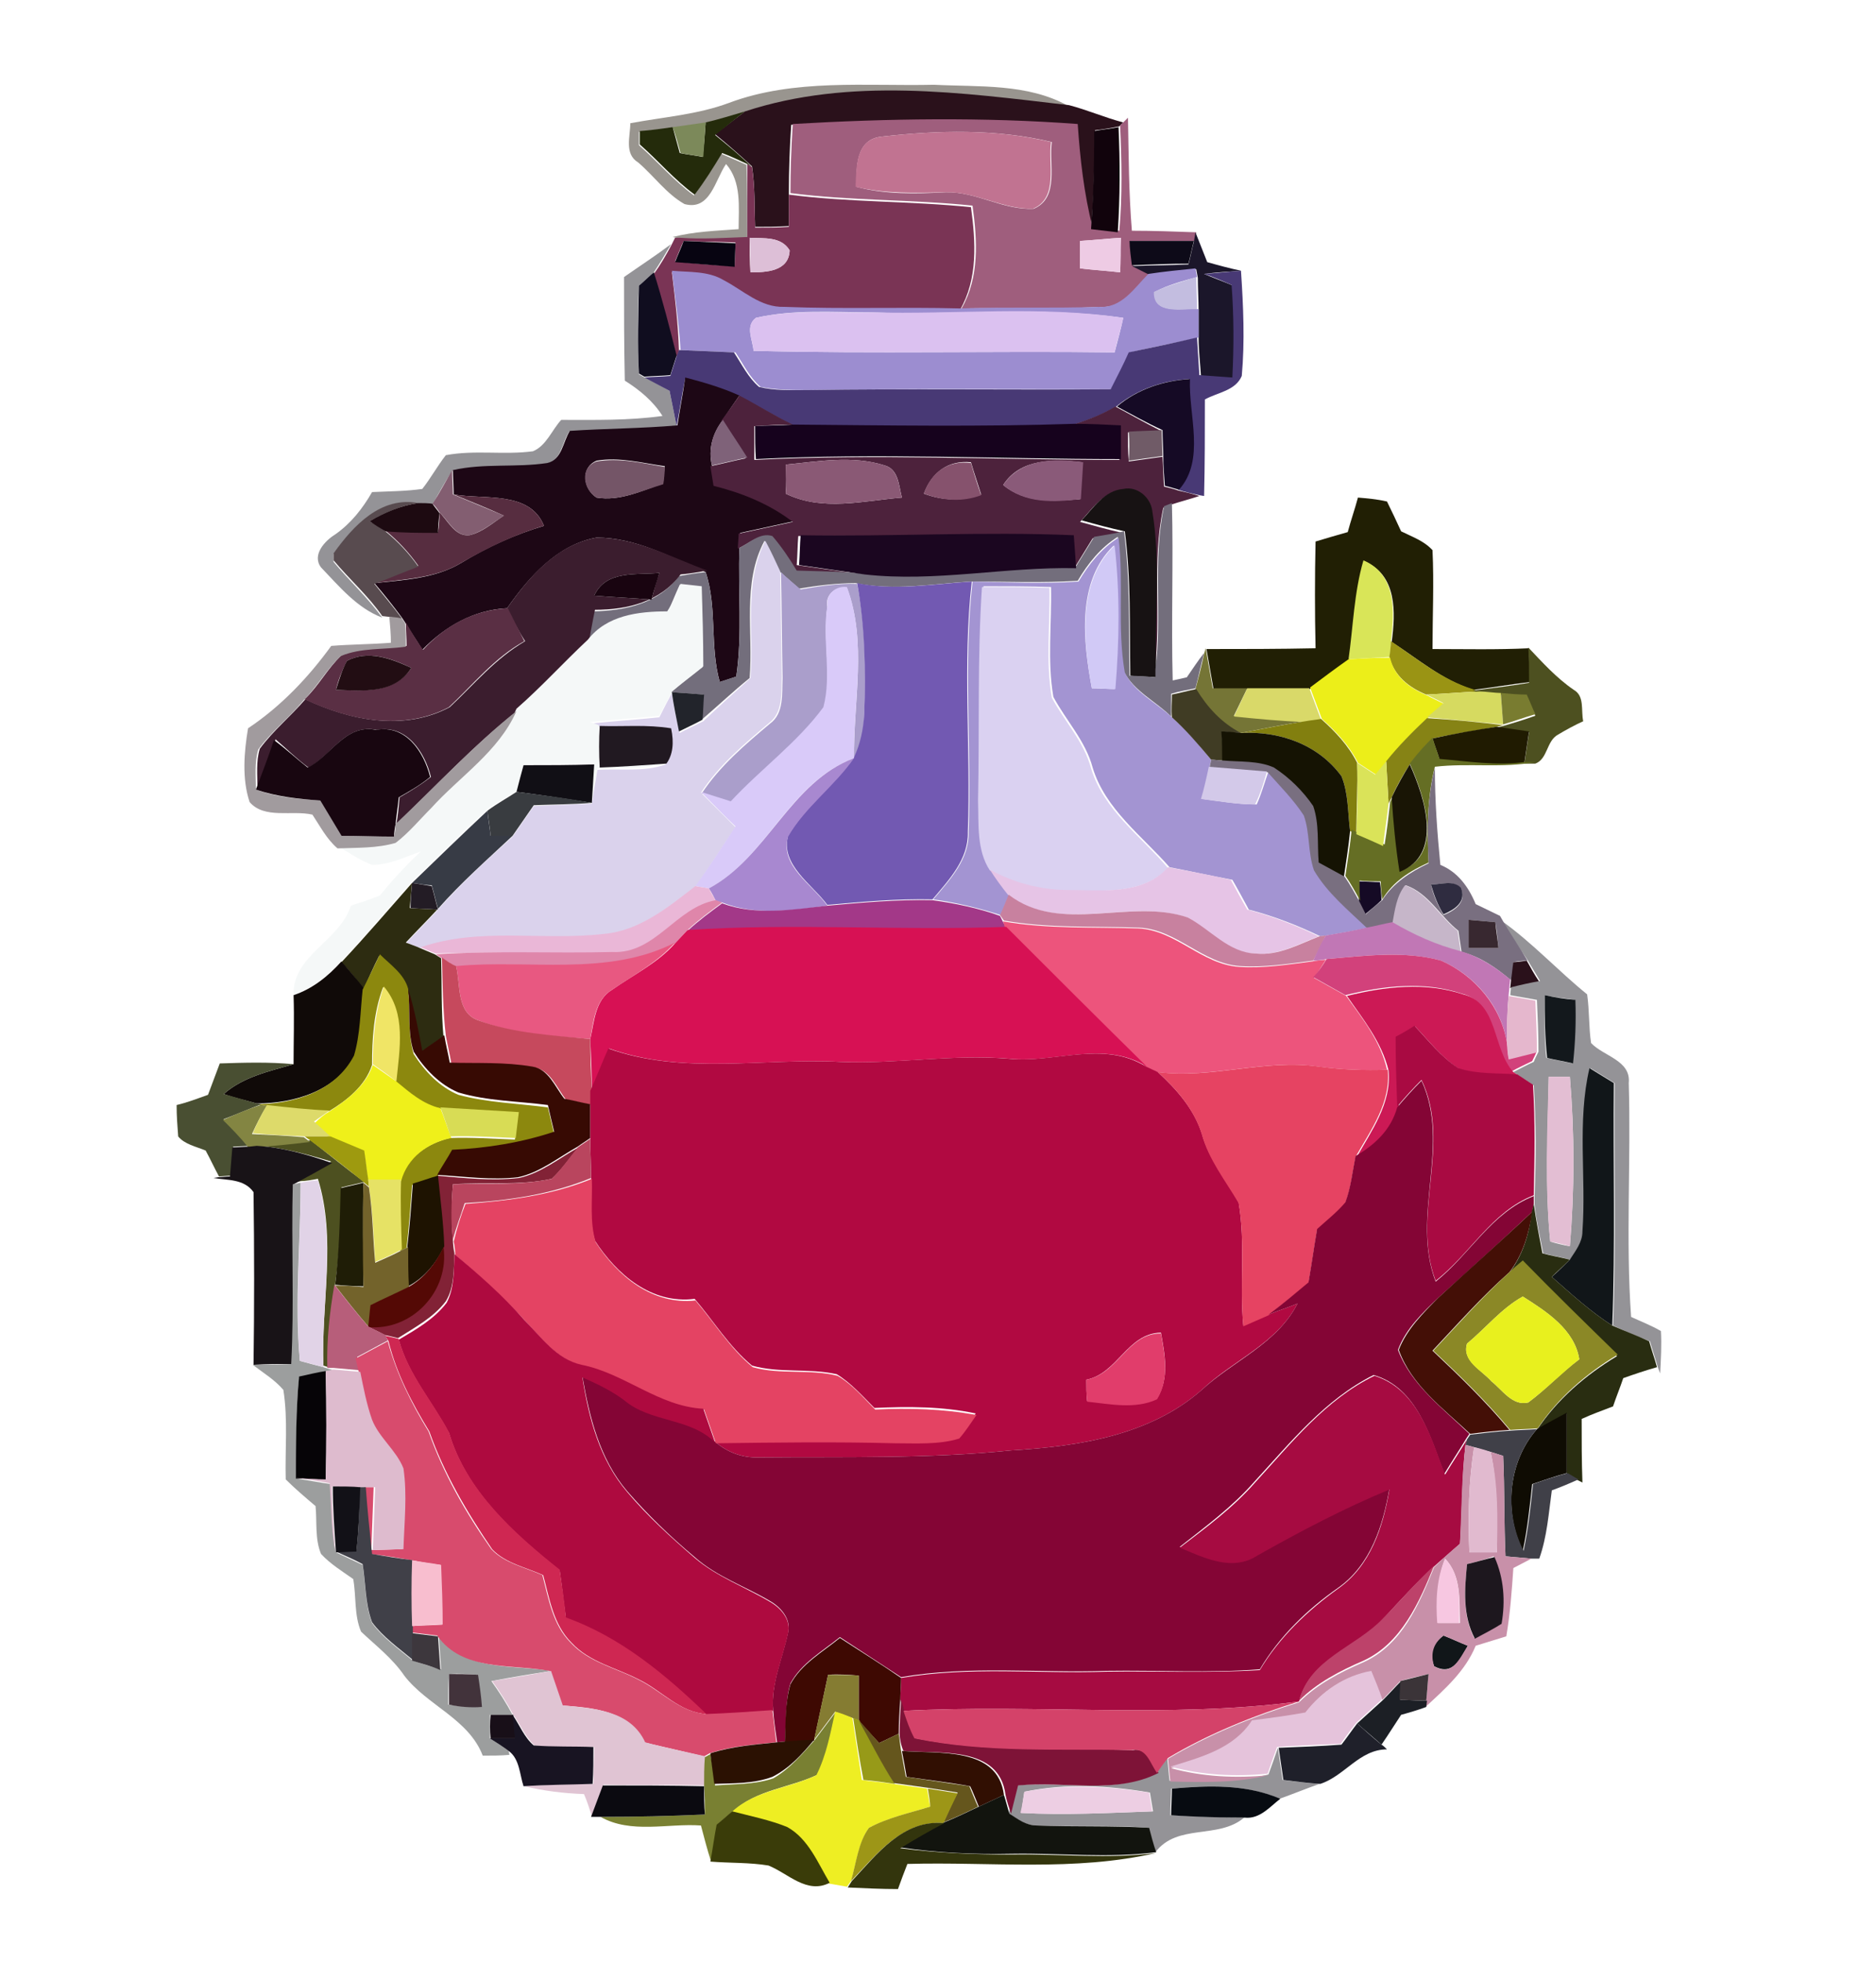 <?xml version="1.0" encoding="utf-8"?>
<!-- Generator: Adobe Illustrator 26.0.3, SVG Export Plug-In . SVG Version: 6.00 Build 0)  -->
<svg version="1.1" id="Layer_1" xmlns="http://www.w3.org/2000/svg" xmlns:xlink="http://www.w3.org/1999/xlink" x="0px" y="0px"
	 viewBox="0 0 239 250" style="enable-background:new 0 0 239 250;" xml:space="preserve">
<style type="text/css">
	.st0{fill:#99958F;}
	.st1{fill:#2A111B;}
	.st2{fill:#242B0B;}
	.st3{fill:#9F5E7D;}
	.st4{fill:#7C895A;}
	.st5{fill:#11030C;}
	.st6{fill:#C17391;}
	.st7{fill:#7A3455;}
	.st8{fill:#EECBE4;}
	.st9{fill:#1B162A;}
	.st10{fill:#949397;}
	.st11{fill:#070411;}
	.st12{fill:#DDBFD7;}
	.st13{fill:#0D0A18;}
	.st14{fill:#100D1F;}
	.st15{fill:#9C8DD0;}
	.st16{fill:#483975;}
	.st17{fill:#C3BDE0;}
	.st18{fill:#DBC1F0;}
	.st19{fill:#1D0715;}
	.st20{fill:#150A25;}
	.st21{fill:#4D223C;}
	.st22{fill:#7F6279;}
	.st23{fill:#16021D;}
	.st24{fill:#705B67;}
	.st25{fill:#745567;}
	.st26{fill:#8A5975;}
	.st27{fill:#86526D;}
	.st28{fill:#8A5A79;}
	.st29{fill:#835E71;}
	.st30{fill:#171213;}
	.st31{fill:#572D40;}
	.st32{fill:#584B4F;}
	.st33{fill:#1D0A11;}
	.st34{fill:#736E7C;}
	.st35{fill:#211F04;}
	.st36{fill:#1B0620;}
	.st37{fill:#3B1D2E;}
	.st38{fill:#A394D2;}
	.st39{fill:#DAD2EC;}
	.st40{fill:#D1C9F6;}
	.st41{fill:#190410;}
	.st42{fill:#AA9ECB;}
	.st43{fill:#D9E558;}
	.st44{fill:#F5F8F8;}
	.st45{fill:#7259B2;}
	.st46{fill:#D9CAF9;}
	.st47{fill:#DAD1F1;}
	.st48{fill:#5A2F44;}
	.st49{fill:#A19B9E;}
	.st50{fill:#9A9414;}
	.st51{fill:#757536;}
	.st52{fill:#ECEE19;}
	.st53{fill:#4D5020;}
	.st54{fill:#220D13;}
	.st55{fill:#22242B;}
	.st56{fill:#403C24;}
	.st57{fill:#D9D969;}
	.st58{fill:#D6DA60;}
	.st59{fill:#797C30;}
	.st60{fill:#827F0F;}
	.st61{fill:#868315;}
	.st62{fill:#180610;}
	.st63{fill:#211921;}
	.st64{fill:#151303;}
	.st65{fill:#201B01;}
	.st66{fill:#656E24;}
	.st67{fill:#A888D0;}
	.st68{fill:#796F80;}
	.st69{fill:#DAE359;}
	.st70{fill:#110F15;}
	.st71{fill:#D3C9E9;}
	.st72{fill:#191505;}
	.st73{fill:#393C40;}
	.st74{fill:#373B45;}
	.st75{fill:#E6C4E6;}
	.st76{fill:#2D2C11;}
	.st77{fill:#231C25;}
	.st78{fill:#2F2C40;}
	.st79{fill:#EAB7D7;}
	.st80{fill:#C6B6C9;}
	.st81{fill:#A33888;}
	.st82{fill:#C8819F;}
	.st83{fill:#DF86AA;}
	.st84{fill:#ED547C;}
	.st85{fill:#C177B5;}
	.st86{fill:#382830;}
	.st87{fill:#D71154;}
	.st88{fill:#E85881;}
	.st89{fill:#100A08;}
	.st90{fill:#8C880E;}
	.st91{fill:#C6495D;}
	.st92{fill:#D2417B;}
	.st93{fill:#CC1955;}
	.st94{fill:#370A03;}
	.st95{fill:#F0E566;}
	.st96{fill:#E5B7CD;}
	.st97{fill:#13181C;}
	.st98{fill:#A90A42;}
	.st99{fill:#B10941;}
	.st100{fill:#E64362;}
	.st101{fill:#494F32;}
	.st102{fill:#EFF01A;}
	.st103{fill:#E3BED3;}
	.st104{fill:#111619;}
	.st105{fill:#840535;}
	.st106{fill:#838542;}
	.st107{fill:#DDDA6A;}
	.st108{fill:#D8DC55;}
	.st109{fill:#9E9A0F;}
	.st110{fill:#181317;}
	.st111{fill:#822236;}
	.st112{fill:#B9455E;}
	.st113{fill:#E6E265;}
	.st114{fill:#1E1301;}
	.st115{fill:#E44363;}
	.st116{fill:#9C9E9E;}
	.st117{fill:#E1D3E7;}
	.st118{fill:#1F1D06;}
	.st119{fill:#73632B;}
	.st120{fill:#292D11;}
	.st121{fill:#440F06;}
	.st122{fill:#540905;}
	.st123{fill:#AE0A3F;}
	.st124{fill:#8B8826;}
	.st125{fill:#B75E7A;}
	.st126{fill:#E8F01E;}
	.st127{fill:#CF2752;}
	.st128{fill:#E13D6B;}
	.st129{fill:#D84B6D;}
	.st130{fill:#060407;}
	.st131{fill:#DEBBCE;}
	.st132{fill:#A60B41;}
	.st133{fill:#0F0C03;}
	.st134{fill:#404048;}
	.st135{fill:#C890A9;}
	.st136{fill:#E1BACF;}
	.st137{fill:#121117;}
	.st138{fill:#F8BECF;}
	.st139{fill:#BD426A;}
	.st140{fill:#F7C7E1;}
	.st141{fill:#1D171E;}
	.st142{fill:#3D373D;}
	.st143{fill:#3E0902;}
	.st144{fill:#42333B;}
	.st145{fill:#E0C4D3;}
	.st146{fill:#857C32;}
	.st147{fill:#E5C3DB;}
	.st148{fill:#1C1F25;}
	.st149{fill:#3B3438;}
	.st150{fill:#7E1337;}
	.st151{fill:#D44269;}
	.st152{fill:#180F18;}
	.st153{fill:#181422;}
	.st154{fill:#798032;}
	.st155{fill:#EEEE23;}
	.st156{fill:#979A18;}
	.st157{fill:#65561D;}
	.st158{fill:#1F202A;}
	.st159{fill:#2B1102;}
	.st160{fill:#310F02;}
	.st161{fill:#0B0A10;}
	.st162{fill:#9D9617;}
	.st163{fill:#EDCEE3;}
	.st164{fill:#070B11;}
	.st165{fill:#12140E;}
	.st166{fill:#3A3C09;}
	.st167{fill:#33350D;}
</style>
<g id="_x23_99958fff">
	<path class="st0" d="M92.9,13.1c8.3-3.1,17.4-2.1,26.1-2.3c5.7,0.3,11.9-0.2,17.1,2.7c-13.7-1.6-27.9-3.6-41.3,0.8
		c-1.6,0.5-3.3,1-5,1.4c-1.4,0.2-2.8,0.4-4.2,0.6c-1.4,0.2-2.8,0.3-4.2,0.5c0,0.4,0,1.3,0,1.7c2.4,2.1,4.4,4.5,7,6.4
		c1.3-1.7,2.3-3.5,3.5-5.3c1.1,0.5,2.1,0.9,3.2,1.4c0.1,3.1,0.1,6.2,0.1,9.3c-2.8,0.1-5.7,0.2-8.5,0.1l-1-0.2c2.7-0.7,5.6-0.8,8.4-1
		c0-2.8,0.4-6-1.6-8.3c-1.4,2-2,6-5.3,5.1c-2.3-1.3-3.9-3.6-5.9-5.3c-1.8-1.1-1-3.3-1-5C84.6,14.9,88.9,14.6,92.9,13.1z"/>
</g>
<g id="_x23_2a111bff">
	<path class="st1" d="M94.9,14.2c13.4-4.4,27.6-2.4,41.3-0.8c2.3,0.6,4.6,1.6,6.9,2.2l-0.5,0.5c-1,0.2-2.1,0.4-3.1,0.5
		c-0.1,4.2-0.1,8.3-0.5,12.5c-1.1-4.3-1.6-8.8-1.9-13.2c-12.1-0.9-24.2-0.7-36.3,0c-0.2,2.9-0.3,5.8-0.3,8.8c0,1.4,0,2.7,0,4.1
		c-1.5,0.1-2.9,0.1-4.3,0.1c-0.1-2.6,0-5.1-0.4-7.7c-1.5-1.4-3.1-2.8-4.7-4.1C92.3,16.2,93.6,15.2,94.9,14.2z"/>
	<path class="st1" d="M192.7,122.6c0.4,0,1.3-0.1,1.8-0.2c0.5,0.9,1,1.8,1.6,2.7c-1.2,0.3-2.5,0.5-3.7,0.8l0.1-1
		C192.5,124.3,192.6,123.2,192.7,122.6z"/>
</g>
<g id="_x23_242b0bff">
	<path class="st2" d="M89.9,15.6c1.7-0.4,3.3-0.9,5-1.4c-1.3,1-2.5,2-3.8,3c1.6,1.3,3.2,2.6,4.7,4.1l-0.6-0.4
		c-1.1-0.5-2.1-1-3.2-1.4c-1.1,1.8-2.2,3.6-3.5,5.3c-2.6-1.9-4.6-4.3-7-6.4c0-0.4,0-1.3,0-1.7c1.4-0.1,2.8-0.3,4.2-0.5
		c0.3,1.1,0.6,2.2,0.9,3.3c1,0.2,2,0.3,2.9,0.5C89.7,18.5,89.8,17.1,89.9,15.6z"/>
</g>
<g id="_x23_9f5e7dff">
	<path class="st3" d="M143.1,15.6l0.6-0.6c0.1,4.8,0.1,9.6,0.5,14.4c2.7,0,5.5,0.1,8.2,0.2l-0.2,1.1c-2.7,0-5.5,0-8.2,0
		c0.1,0.8,0.2,2.3,0.3,3.1c0.5,0.3,1.6,0.8,2.2,1.1c-1.8,1.8-3.4,4.4-6.3,4.2c-5.9,0.3-11.8,0.1-17.7,0.2c2.3-4,2-8.7,1.4-13.1
		c-7.7-0.8-15.5-0.6-23.2-1.6c0-2.9,0.1-5.8,0.3-8.8c12.1-0.7,24.2-0.9,36.3,0c0.3,4.4,0.8,8.9,1.9,13.2c0.9,0.1,2.6,0.3,3.4,0.4
		c0.4-4.5,0.3-9,0.1-13.4L143.1,15.6 M112.4,17.4c-3.4,0.3-3.3,3.9-3.3,6.4c3.7,1,7.6,0.9,11.4,0.7c3.9-0.1,7.3,2.3,11.2,2.1
		c3.3-1.4,1.9-5.7,2.3-8.5C126.9,16.4,119.5,16.6,112.4,17.4 M137.6,30.7c0,1.2,0,2.4,0,3.5c1.7,0.2,3.4,0.3,5.1,0.5
		c0-1.5,0-3,0.1-4.4C141.1,30.4,139.3,30.6,137.6,30.7z"/>
</g>
<g id="_x23_7c895aff">
	<path class="st4" d="M85.7,16.2c1.4-0.2,2.8-0.4,4.2-0.6c-0.1,1.4-0.2,2.9-0.3,4.4c-1-0.2-2-0.3-2.9-0.5
		C86.4,18.4,86.1,17.3,85.7,16.2z"/>
</g>
<g id="_x23_11030cff">
	<path class="st5" d="M139.4,16.7c1-0.2,2.1-0.3,3.1-0.5c0.2,4.5,0.2,8.9-0.1,13.4c-0.9-0.1-2.6-0.3-3.4-0.4
		C139.3,25,139.4,20.9,139.4,16.7z"/>
</g>
<g id="_x23_c17391ff">
	<path class="st6" d="M112.4,17.4c7.1-0.8,14.5-1,21.5,0.7c-0.4,2.8,1,7.1-2.3,8.5c-3.8,0.1-7.3-2.2-11.2-2.1
		c-3.8,0.1-7.7,0.2-11.4-0.7C109.1,21.2,109,17.7,112.4,17.4z"/>
</g>
<g id="_x23_7a3455ff">
	<path class="st7" d="M95.2,20.9l0.6,0.4c0.4,2.5,0.3,5.1,0.4,7.7c1.5,0,2.9,0,4.3-0.1c0-1.4,0-2.7,0-4.1c7.7,1,15.5,0.8,23.2,1.6
		c0.6,4.4,0.9,9.1-1.4,13.1c-7.5-0.2-14.9,0.2-22.4-0.2c-3,0-5.2-2.1-7.7-3.4c-1.9-1.2-4.4-1-6.6-1.2c0.4,3.3,0.8,6.6,0.9,10
		l-0.3,0.8c-0.9-3.5-1.9-7.1-2.9-10.6c0.8-1.1,1.5-2.3,2.2-3.6l0.5-1l0.7,0c2.8,0.2,5.7,0,8.5-0.1C95.2,27.1,95.2,24,95.2,20.9
		 M87.1,30.7c-0.3,0.6-0.8,1.9-1.1,2.6c2.5,0.3,5.1,0.5,7.6,0.6c0-0.7,0.1-2.2,0.1-3C91.6,30.8,89.3,30.8,87.1,30.7 M95.5,30.3
		c0,1.1,0,3.3,0.1,4.4c2,0,4.9-0.1,5-2.8C99.5,30.1,97.4,30.4,95.5,30.3z"/>
</g>
<g id="_x23_eecbe4ff">
	<path class="st8" d="M137.6,30.7c1.7-0.1,3.5-0.3,5.2-0.4c0,1.5,0,3-0.1,4.4c-1.7-0.2-3.4-0.3-5.1-0.5
		C137.6,33.1,137.6,31.9,137.6,30.7z"/>
</g>
<g id="_x23_1b162aff">
	<path class="st9" d="M152.3,29.6c0.5,1.3,1,2.5,1.5,3.8c1.4,0.4,2.9,0.8,4.3,1.1c-1.6,0.1-3.1,0.2-4.7,0.4c0.9,0.4,2.8,1.1,3.7,1.5
		c0.2,3.9,0.2,7.9,0.1,11.8c-1.4-0.1-2.8-0.2-4.2-0.3c-0.1-1.6-0.3-3.2-0.3-4.8c0-1.2,0-2.4,0-3.6c0-1-0.1-3-0.1-4.1l-0.2-1.1
		c-2,0.2-4,0.4-6,0.7c-0.6-0.3-1.6-0.8-2.2-1.1c2.4-0.1,4.8-0.1,7.2-0.2c0.2-0.7,0.5-2.2,0.7-2.9L152.3,29.6z"/>
</g>
<g id="_x23_949397ff">
	<path class="st10" d="M79.5,35.3c2-1.4,4-2.7,6-4.2c-0.7,1.2-1.4,2.4-2.2,3.6c-0.5,0.4-1.4,1.3-1.9,1.7c-0.2,3.8-0.2,7.5,0,11.3
		l0.7,0.4c1.1,0.5,2.1,1.1,3.2,1.7c0.3,1.5,0.6,3,0.9,4.5c-4.5,0.4-9.1,0.4-13.7,0.7c-0.9,1.4-1,3.7-2.9,4.1c-4,0.6-8.1,0-12,0.9
		c-0.9,1.4-1.7,2.8-2.5,4.3c-0.5,0-1.4-0.1-1.8-0.1c-4.8-1-8.2,2.9-10.8,6.4c0,0.2,0,0.8,0,1c2,2.4,4.3,4.5,6.2,7.1
		c-3.2-1.2-5.5-4-7.8-6.4c-1.2-1.6,0.5-3.4,1.8-4.2c2-1.4,3.5-3.3,4.7-5.4c2.1-0.1,4.3-0.1,6.4-0.4c1.1-1.4,1.9-2.9,3-4.3
		c3.7-0.7,7.4,0,11.1-0.5c1.7-0.7,2.4-2.7,3.6-4c4.3,0,8.6,0.1,12.9-0.5c-1.2-1.9-2.9-3.3-4.8-4.5C79.5,44,79.5,39.7,79.5,35.3z"/>
	<path class="st10" d="M191.4,117.4c3.9,2.8,7.1,6.3,10.8,9.3c0.3,2.1,0.2,4.2,0.5,6.2c1.6,1.7,5.1,2.2,4.8,5.1
		c0.3,9.9-0.4,19.9,0.3,29.8c1.3,0.6,2.6,1.1,3.8,1.8c0.1,1.8,0,3.6-0.1,5.4l-0.3-0.8c-0.3-1.1-0.7-2.2-1-3.3
		c-1.6-0.6-3.2-1.3-4.7-2c0.4-10.3,0.1-20.6,0.2-30.9c-0.8-0.5-2.3-1.4-3.1-1.9c-1.6,6.8-0.4,13.9-0.9,20.8c0,1.4-0.9,2.5-1.6,3.6
		c-1.2-0.3-2.3-0.5-3.5-0.8c-0.4-2.1-0.9-4.2-1.1-6.3l0-1c0.2-4.7,0.2-9.4-0.1-14.1c-0.5-0.3-1.5-1-2-1.3l-0.6-0.4
		c0.6-0.3,1.9-1,2.6-1.3c0.1-0.3,0.4-0.9,0.6-1.3c0-2.2-0.1-4.4-0.2-6.6c-1.1-0.2-2.3-0.4-3.4-0.6l0.1-1c1.2-0.3,2.5-0.6,3.7-0.8
		c-0.5-0.9-1.1-1.8-1.6-2.7C193.5,120.7,192.4,119.1,191.4,117.4 M196.8,126.8c0,2.7-0.1,5.3,0.2,8c0.8,0.2,2.5,0.5,3.3,0.7
		c0.3-2.7,0.4-5.4,0.3-8.1C199.4,127.2,198.1,127.1,196.8,126.8 M197.3,137.2c-0.1,7-0.5,14,0.2,21c0.6,0.2,1.9,0.5,2.5,0.6
		c0.6-7.2,0.6-14.4,0-21.6C199.3,137.2,197.9,137.2,197.3,137.2z"/>
	<path class="st10" d="M161.6,226.1c0.4-1.1,0.8-2.2,1.2-3.4c0.2,1.4,0.4,2.7,0.6,4.1c1.6,0.2,3.1,0.4,4.7,0.5
		c-1.7,0.6-3.4,1.3-5.1,1.9c-4.3-1.9-9.1-1.7-13.8-1.3c0,0.8-0.1,2.5-0.1,3.4c3.1,0.1,6.2,0.3,9.4,0.3c-3.3,2.8-8.5,0.7-11.3,4.4
		c-0.2-0.8-0.7-2.3-0.9-3.1c-4.8-0.4-9.6-0.1-14.3-0.3c-1.3,0-2.4-0.8-3.5-1.5c0.3-1.2,0.6-2.4,0.9-3.6c5.9-0.6,12.4,1.2,17.9-1.6
		c0.5-0.6,0.9-1.2,1.4-1.9c0.1,0.7,0.2,2.2,0.3,2.9C153.2,227,157.5,227.1,161.6,226.1 M130.5,228.3c-0.1,0.7-0.3,2-0.4,2.7
		c5.6,0.3,11.2,0,16.8-0.2c-0.1-0.6-0.3-1.8-0.4-2.4C141.2,227.5,135.8,227.2,130.5,228.3z"/>
</g>
<g id="_x23_070411ff">
	<path class="st11" d="M87.1,30.7c2.2,0.1,4.4,0.2,6.6,0.3c0,0.7-0.1,2.2-0.1,3c-2.6-0.2-5.1-0.4-7.6-0.6
		C86.3,32.6,86.9,31.3,87.1,30.7z"/>
</g>
<g id="_x23_ddbfd7ff">
	<path class="st12" d="M95.5,30.3c1.8,0.1,4-0.2,5.1,1.6c-0.1,2.7-3,2.8-5,2.8C95.6,33.6,95.6,31.4,95.5,30.3z"/>
</g>
<g id="_x23_0d0a18ff">
	<path class="st13" d="M143.9,30.7c2.7,0,5.5,0,8.2,0c-0.2,0.7-0.5,2.2-0.7,2.9c-2.4,0-4.8,0.1-7.2,0.2
		C144.1,33,143.9,31.5,143.9,30.7z"/>
</g>
<g id="_x23_100d1fff">
	<path class="st14" d="M81.4,36.4c0.5-0.4,1.4-1.3,1.9-1.7c1.1,3.5,2,7,2.9,10.6c-0.2,0.6-0.6,1.9-0.8,2.5c-1.1,0.1-2.2,0.1-3.3,0.2
		l-0.7-0.4C81.2,43.9,81.3,40.2,81.4,36.4z"/>
</g>
<g id="_x23_9c8dd0ff">
	<path class="st15" d="M85.6,34.5c2.2,0.2,4.6,0,6.6,1.2c2.5,1.3,4.7,3.5,7.7,3.4c7.5,0.3,14.9,0,22.4,0.2c5.9-0.2,11.8,0,17.7-0.2
		c2.9,0.2,4.5-2.4,6.3-4.2c2-0.3,4-0.5,6-0.7l0.2,1.1c-1.8,0.5-3.7,1-5.4,1.9c-0.2,3,3.7,2,5.6,2.2c0,1.2,0,2.4,0,3.6
		c-2.9,0.7-5.8,1.2-8.7,1.9c-0.8,1.6-1.5,3.1-2.3,4.7c-12.9,0-25.8-0.1-38.6,0.1c-2.1,0-4.2,0-6.2-0.4c-1.4-1.2-2.2-2.9-3.2-4.4
		c-2.3-0.1-4.7-0.2-7-0.3C86.5,41.2,86,37.9,85.6,34.5 M96.3,40.5c-1.4,1.1-0.4,2.8-0.3,4.2c15.3,0.4,30.7,0,46,0.2
		c0.4-1.5,0.8-3,1.1-4.4c-10.7-1.5-21.4-0.3-32.1-0.7C106.1,39.8,101.1,39.4,96.3,40.5z"/>
</g>
<g id="_x23_483975ff">
	<path class="st16" d="M153.4,34.9c1.6-0.1,3.1-0.3,4.7-0.4c0.3,4.5,0.5,9,0.1,13.4c-0.8,1.9-3.1,2.1-4.7,3c0,4.1,0,8.2-0.1,12.3
		l-0.6-0.1c-0.9-0.2-1.8-0.4-2.7-0.7c3.4-3.8,1.2-9.5,1.4-14.1c-3.4,0.2-6.6,1.3-9.3,3.5c-1.7,1-3.5,1.7-5.4,2.3
		c-11.9,0.4-23.9,0.2-35.8,0.1c-2.3-1.2-4.5-2.5-6.8-3.7c-2.2-1-4.6-1.6-6.9-2.3c-0.4,2-0.7,4-1.1,6.1c-0.3-1.5-0.6-3-0.9-4.5
		c-1.1-0.6-2.1-1.1-3.2-1.7c1.1-0.1,2.2-0.1,3.3-0.2c0.2-0.6,0.6-1.9,0.8-2.5l0.3-0.8c2.3,0.1,4.7,0.2,7,0.3c1,1.5,1.8,3.2,3.2,4.4
		c2,0.5,4.1,0.4,6.2,0.4c12.9-0.2,25.8,0,38.6-0.1c0.8-1.6,1.6-3.1,2.3-4.7c2.9-0.6,5.8-1.2,8.7-1.9c0.1,1.6,0.2,3.2,0.3,4.8
		c1.4,0.1,2.8,0.2,4.2,0.3c0.2-3.9,0.2-7.9-0.1-11.8C156.2,36,154.4,35.2,153.4,34.9z"/>
</g>
<g id="_x23_c3bde0ff">
	<path class="st17" d="M147,37.2c1.7-0.8,3.6-1.3,5.4-1.9c0,1,0.1,3,0.1,4.1C150.7,39.3,146.9,40.2,147,37.2z"/>
</g>
<g id="_x23_dbc1f0ff">
	<path class="st18" d="M96.3,40.5c4.8-1.1,9.8-0.6,14.7-0.7c10.7,0.3,21.5-0.9,32.1,0.7c-0.3,1.5-0.8,3-1.1,4.4
		c-15.3-0.2-30.7,0.2-46-0.2C95.9,43.3,94.9,41.5,96.3,40.5z"/>
</g>
<g id="_x23_1d0715ff">
	<path class="st19" d="M87.3,48.1c2.3,0.6,4.7,1.3,6.9,2.3c-0.7,1-1.4,2-2.1,3.1c-1.3,1.7-1.9,3.7-1.4,5.8c0.1,0.6,0.3,1.9,0.4,2.5
		c3.6,1,7.1,2.3,10.1,4.6c-2.3,0.5-4.6,1-6.9,1.5c0,0.5-0.1,1.4-0.1,1.9c-0.2,5.4,0.4,10.9-0.4,16.4c-0.5,0.2-1.5,0.5-2.1,0.7
		c-1.3-4.6-0.3-9.5-1.8-14C85.5,71,81,68.5,76,68.5c-5,0.9-8.6,5-11.4,9c-4.2,0.2-7.9,2.3-10.8,5.3c-0.7-1.2-1.5-2.3-2.2-3.5
		l-0.4-0.6c-1.1-1.5-2.3-3-3.5-4.4c3.8-0.4,7.8-0.6,11.1-2.6c3.3-2,6.8-3.6,10.5-4.7c-1.8-4.5-7.6-3.3-11.5-4c0-0.8-0.1-2.3-0.1-3.1
		c4-0.9,8-0.3,12-0.9c1.9-0.4,2-2.7,2.9-4.1c4.5-0.3,9.1-0.3,13.7-0.7C86.6,52.2,87,50.2,87.3,48.1 M76,63.4c3,0.5,5.8-0.9,8.5-1.8
		c0-0.5,0.1-1.6,0.2-2.2c-2.9-0.4-5.8-1.2-8.7-0.7C73.9,59.6,74.3,62.3,76,63.4z"/>
</g>
<g id="_x23_150a25ff">
	<path class="st20" d="M142.3,51.8c2.6-2.2,5.9-3.3,9.3-3.5c-0.2,4.6,2,10.3-1.4,14.1c-0.4-0.1-1.3-0.4-1.8-0.5
		c-0.1-1.3-0.2-2.5-0.2-3.8c0-0.8-0.1-2.4-0.1-3.3C146.1,53.9,144.2,52.8,142.3,51.8z"/>
	<path class="st20" d="M173.1,112.3c0.7,0,2,0.1,2.7,0.1c0.1,0.6,0.2,1.8,0.2,2.3c-0.5,0.5-1.6,1.4-2.1,1.8
		c-0.2-0.4-0.6-1.2-0.8-1.6C173.1,114.3,173.1,113,173.1,112.3z"/>
</g>
<g id="_x23_4d223cff">
	<path class="st21" d="M94.2,50.4c2.3,1.2,4.5,2.6,6.8,3.7c-1.6,0-3.3,0.1-4.9,0.2c0,1.4,0,2.9,0,4.3c15.5-0.8,31,0,46.5,0
		c0.1-1.4,0.1-2.9,0-4.3c-2-0.1-3.9-0.2-5.9-0.2c1.9-0.6,3.7-1.3,5.4-2.3c1.9,1,3.8,2.1,5.8,3.1c-1.4,0.1-2.8,0.1-4.2,0.2
		c0,1.2,0,2.5,0.1,3.7c1.4-0.2,2.9-0.4,4.3-0.6c0.1,1.3,0.1,2.5,0.2,3.8c0.4,0.1,1.3,0.3,1.8,0.5c0.9,0.2,1.8,0.4,2.7,0.7
		c-1.2,0.4-2.4,0.7-3.6,1.1l-1,0.4c-1.5,6.9-0.2,13.9-1.1,20.8c-0.2-6.7,0.6-13.5-0.5-20.2c-0.2-1.8-1.8-3.3-3.7-2.8
		c-2.4,0.2-3.8,2.4-5.3,4c1.8,0.5,3.6,1,5.4,1.4c-1.2,0.2-2.5,0.4-3.8,0.7c-0.8,1.3-1.6,2.6-2.4,3.9c-0.1-1.4-0.2-2.8-0.3-4.2
		c-11.6-0.5-23.2,0.2-34.8,0c-0.1,1.2-0.1,2.5-0.2,3.7c2.8,0.4,5.6,0.8,8.4,1.2c-2.9-0.2-5.7-0.3-8.6-0.4c-1-1.5-1.9-3.1-3.1-4.4
		c-1.6-0.4-2.8,0.9-4.2,1.5c0-0.5,0.1-1.4,0.1-1.9c2.3-0.5,4.6-1,6.9-1.5c-3-2.3-6.5-3.7-10.1-4.6c-0.1-0.6-0.3-1.9-0.4-2.5
		c1.5-0.3,3-0.7,4.5-1c-1-1.6-2.1-3.2-3.1-4.8C92.8,52.4,93.5,51.4,94.2,50.4 M100.1,59.2c0.1,1.2,0.1,2.5,0,3.7
		c4.7,2.3,9.9,0.9,14.8,0.5c-0.4-1.5-0.4-3.6-2.2-4.1C108.6,58,104.2,58.8,100.1,59.2 M117.7,62.9c2.4,0.9,4.9,1,7.3,0.1
		c-0.4-1.3-0.9-2.7-1.3-4.1C120.8,58.6,118.7,60.2,117.7,62.9 M127.8,61.8c2.8,2.3,6.4,2.1,9.8,1.8c0.1-1.6,0.2-3.1,0.3-4.7
		C134.2,58.5,130,58.4,127.8,61.8z"/>
</g>
<g id="_x23_7f6279ff">
	<path class="st22" d="M90.7,59.3c-0.5-2.1,0.1-4.2,1.4-5.8c1,1.6,2.1,3.2,3.1,4.8C93.7,58.6,92.2,59,90.7,59.3z"/>
</g>
<g id="_x23_16021dff">
	<path class="st23" d="M96.2,54.3c1.6-0.1,3.3-0.1,4.9-0.2c11.9,0.1,23.9,0.3,35.8-0.1c2,0,3.9,0.1,5.9,0.2c0,1.4,0,2.8,0,4.3
		c-15.5,0-31-0.8-46.5,0C96.2,57.2,96.2,55.7,96.2,54.3z"/>
</g>
<g id="_x23_705b67ff">
	<path class="st24" d="M143.8,55c1.4-0.1,2.8-0.1,4.2-0.2c0,0.8,0.1,2.5,0.1,3.3c-1.4,0.2-2.9,0.4-4.3,0.6
		C143.9,57.5,143.9,56.2,143.8,55z"/>
</g>
<g id="_x23_745567ff">
	<path class="st25" d="M76,63.4c-1.7-1-2.2-3.8,0-4.6c2.9-0.5,5.8,0.2,8.7,0.7c0,0.6-0.1,1.7-0.2,2.2C81.8,62.5,79,63.9,76,63.4z"/>
</g>
<g id="_x23_8a5975ff">
	<path class="st26" d="M100.1,59.2c4.2-0.4,8.5-1.2,12.6,0.1c1.8,0.5,1.8,2.7,2.2,4.1c-4.9,0.4-10.2,1.8-14.8-0.5
		C100.2,61.7,100.1,60.4,100.1,59.2z"/>
</g>
<g id="_x23_86526dff">
	<path class="st27" d="M117.7,62.9c0.9-2.7,3.1-4.3,6-3.9c0.4,1.4,0.8,2.7,1.3,4.1C122.6,64,120.1,63.8,117.7,62.9z"/>
</g>
<g id="_x23_8a5a79ff">
	<path class="st28" d="M127.8,61.8c2.3-3.4,6.5-3.4,10.2-2.9c-0.1,1.6-0.2,3.1-0.3,4.7C134.2,64,130.6,64.2,127.8,61.8z"/>
</g>
<g id="_x23_835e71ff">
	<path class="st29" d="M55.1,64.2c0.9-1.4,1.7-2.9,2.5-4.3c0,0.8,0.1,2.3,0.1,3.1c2.2,0.9,4.3,1.8,6.5,2.7c-1.4,0.9-2.8,2.1-4.4,2.5
		c-1.8,0.2-2.7-1.9-3.8-2.9C55.8,65,55.4,64.4,55.1,64.2z"/>
</g>
<g id="_x23_171213ff">
	<path class="st30" d="M137.8,66.3c1.5-1.6,2.9-3.8,5.3-4c1.8-0.4,3.5,1.1,3.7,2.8c1.1,6.7,0.3,13.4,0.5,20.2l0,1
		c-0.8-0.1-2.5-0.1-3.3-0.2c-0.1-6.2,0.1-12.3-0.7-18.4C141.4,67.3,139.6,66.8,137.8,66.3z"/>
</g>
<g id="_x23_572d40ff">
	<path class="st31" d="M57.8,63c3.9,0.7,9.7-0.5,11.5,4c-3.7,1.1-7.2,2.8-10.5,4.7c-3.3,2-7.3,2.1-11.1,2.6c1.9-0.8,3.7-1.5,5.6-2.2
		c-1.2-1.7-2.6-3.2-4.2-4.5c2.2,0.2,4.5,0.2,6.7,0.2c0.1-0.6,0.2-1.9,0.2-2.5c1.1,1.1,2,3.1,3.8,2.9c1.7-0.4,3-1.6,4.4-2.5
		C62.2,64.8,60,63.9,57.8,63z"/>
</g>
<g id="_x23_584b4fff">
	<path class="st32" d="M42.5,70.5c2.5-3.5,6-7.3,10.8-6.4c-2.2,0.3-4.2,1.2-6.2,2.3c0.5,0.3,1.5,0.9,2,1.3c1.6,1.3,3,2.8,4.2,4.5
		c-1.9,0.7-3.7,1.5-5.6,2.2c1.2,1.5,2.4,2.9,3.5,4.4c-0.4,0-1.2-0.1-1.6-0.2l-0.9-0.1c-1.8-2.6-4.2-4.7-6.2-7.1
		C42.5,71.2,42.5,70.7,42.5,70.5z"/>
</g>
<g id="_x23_1d0a11ff">
	<path class="st33" d="M53.3,64.1c0.5,0,1.4,0,1.8,0.1c0.2,0.3,0.7,0.9,0.9,1.2c-0.1,0.6-0.2,1.9-0.2,2.5c-2.2,0-4.5,0-6.7-0.2
		c-0.5-0.3-1.5-0.9-2-1.3C49,65.3,51.1,64.4,53.3,64.1z"/>
</g>
<g id="_x23_736e7cff">
	<path class="st34" d="M148.3,64.5l1-0.4c0.2,7.5-0.1,15,0.1,22.6c0.5-0.1,1.4-0.3,1.8-0.4c0.7-1,1.4-2.1,2.2-3.1
		c-0.4,1.5-0.7,3-1.1,4.5c-1,0.2-2.1,0.4-3.1,0.7c0,1,0,1.9,0,2.9c-1.9-1.9-4.7-3.2-6-5.7c-1-5.7-0.1-11.5-0.8-17.2
		c-2.2,1.4-3.8,3.4-5.1,5.6c-4.6,0.3-9.1,0.1-13.7,0.1c-4.8,0.3-9.7,1.2-14.6,0.2c-2.4,0-4.8,0.3-7.2,0.7c-0.8-0.7-1.7-1.5-2.5-2.2
		c-0.6-1.3-1.2-2.6-1.9-3.9c-2.9,5.4-1.4,11.7-1.9,17.5c-2.1,1.7-4,3.5-6.1,5.3c0.1-1.1,0.1-2.2,0.2-3.2c-1.4-0.1-2.8-0.2-4.1-0.3
		c1.3-1.1,2.7-2.2,4-3.2c0-3.4,0-6.8-0.2-10.2c-0.9-0.1-1.8-0.2-2.7-0.3c-0.6,1.3-1.1,2.6-1.7,3.9c-3.7,0-7.6,0.4-10.1,3.6
		c0.2-1.4,0.5-2.7,0.8-4.1c4.1-0.1,8.3-1,10.9-4.5c1.1-0.2,2.3-0.4,3.4-0.5c1.5,4.5,0.5,9.5,1.8,14c0.5-0.2,1.5-0.5,2.1-0.7
		c0.8-5.4,0.2-10.9,0.4-16.4c1.3-0.6,2.6-2,4.2-1.5c1.2,1.4,2.2,2.9,3.1,4.4c2.9,0.1,5.7,0.1,8.6,0.4c9,1,17.9-1,26.9-0.8
		c0.8-1.3,1.6-2.6,2.4-3.9c1.2-0.2,2.5-0.4,3.8-0.7c0.8,6.1,0.6,12.3,0.7,18.4c0.8,0,2.5,0.1,3.3,0.2l0-1
		C148.1,78.4,146.8,71.4,148.3,64.5z"/>
</g>
<g id="_x23_211f04ff">
	<path class="st35" d="M171.7,67.8c0.4-1.5,0.9-2.9,1.3-4.4c1.2,0.1,2.4,0.2,3.7,0.5c0.6,1.2,1.2,2.5,1.8,3.8c1.4,0.7,2.9,1.2,4,2.4
		c0.2,4.2,0,8.4,0,12.6c4.1,0,8.2,0.1,12.3-0.1c0,1.4,0.1,2.9,0.1,4.3c-2.4,0.3-4.8,0.7-7.2,1c-3.9-1.2-7-3.9-10.4-6.1
		c0.5-3.8,0.7-8.5-3.5-10.3c-1.2,4.1-1.3,8.4-1.9,12.6c-1.7,1.2-3.3,2.4-5,3.7c-2.6,0-5.3,0-7.9,0c-1.5,0-2.9,0-4.4,0
		c-0.3-1.7-0.6-3.4-0.9-5.1c4.6,0,9.2,0,13.9-0.1c-0.1-4.5-0.1-9.1,0-13.6C168.9,68.6,170.3,68.2,171.7,67.8z"/>
</g>
<g id="_x23_1b0620ff">
	<path class="st36" d="M102,68.2c11.6,0.2,23.2-0.5,34.8,0c0.1,1.4,0.2,2.8,0.3,4.2c-9-0.2-17.9,1.8-26.9,0.8
		c-2.8-0.4-5.6-0.8-8.4-1.2C101.9,70.6,101.9,69.4,102,68.2z"/>
</g>
<g id="_x23_3b1d2eff">
	<path class="st37" d="M64.6,77.5c2.8-4,6.3-8.1,11.4-9c5,0,9.5,2.5,14.1,4.2c-1.1,0.2-2.3,0.4-3.4,0.5c-2.6,3.5-6.8,4.5-10.9,4.5
		c-0.3,1.4-0.5,2.7-0.8,4.1c-3.1,2.8-5.9,6-9.1,8.8c-5.5,4.3-10.3,9.5-15.4,14.4c0.2-1.1,0.3-2.3,0.4-3.4c1.4-0.8,2.7-1.6,4-2.6
		c-0.8-3.2-3.1-6.7-6.9-6c-4-0.8-5.7,3.2-8.7,4.8c-1.5-1.1-2.8-2.4-4.2-3.6c-0.7,2.1-1.5,4.2-2.3,6.3c0-1.7-0.2-3.5,0.3-5.1
		c1.7-2.3,3.9-4.1,5.8-6.3c5.7,2.7,12.6,4.1,18.4,1c3.1-2.9,5.8-6.2,9.6-8.4C66,80.3,65.3,78.9,64.6,77.5 M75.7,75.9
		c2.4,0.2,4.9,0.3,7.3,0.5c0.3-1.1,0.6-2.3,1-3.4C81.1,73.3,77.2,72.6,75.7,75.9z"/>
</g>
<g id="_x23_a394d2ff">
	<path class="st38" d="M137.4,74.1c1.3-2.2,2.9-4.2,5.1-5.6c0.7,5.7-0.2,11.5,0.8,17.2c1.2,2.5,4,3.8,6,5.7c1.9,1.6,3.4,3.5,5,5.4
		l-0.2,0.9c-0.3,1.4-0.6,2.8-0.9,4.1c2.3,0.3,4.6,0.7,6.9,0.7c0.6-1.3,1-2.8,1.5-4.2c1.6,1.8,3.3,3.5,4.6,5.5c0.8,2.2,0.5,4.7,1.3,7
		c1.8,2.9,4.4,5.1,6.8,7.4c-1.8,0.4-3.5,0.7-5.3,1l-0.8,0.1c-2.9-1.4-6-2.6-9.1-3.4c-0.7-1.3-1.4-2.6-2.1-3.8
		c-2.7-0.5-5.4-1.1-8-1.6c-3.5-4-8.2-7.4-9.8-12.7c-0.9-3.4-3.4-6-5-9c-0.8-4.6-0.2-9.3-0.3-14c-2.9-0.1-5.7-0.1-8.6-0.1
		c-0.7,9.1-0.3,18.2-0.5,27.2c0.1,3-0.2,6.3,1.5,8.9c0.7,1.1,1.5,2.2,2.3,3.2c-0.3,0.6-0.8,1.9-1.1,2.6c-2.8-0.9-5.7-1.6-8.6-2
		c2.1-2.5,4.6-5.1,4.5-8.6c0.4-10.6-0.7-21.3,0.5-31.9C128.3,74.2,132.9,74.4,137.4,74.1 M139.1,87.7c0.7,0,2.2,0.1,2.9,0.1
		c0.5-6.1,0.6-12.2-0.1-18.3C137.1,74.1,138,81.8,139.1,87.7z"/>
</g>
<g id="_x23_dad2ecff">
	<path class="st39" d="M95.6,86.4c0.5-5.8-0.9-12.1,1.9-17.5c0.7,1.3,1.3,2.6,1.9,3.9c0.1,4.5,0.1,9,0.2,13.5
		c-0.1,2,0.2,4.4-1.6,5.8c-3.2,2.7-6.4,5.4-8.7,8.9c1.5,1.5,2.9,2.9,4.4,4.4c-1.7,2.5-3.3,5.1-5.1,7.6c-3.5,2.6-7.1,5.7-11.7,6.1
		c-7.8,0.9-15.8-0.9-23.3,1.7c-0.5-0.2-1.4-0.5-1.8-0.7c1.3-1.4,2.7-2.8,4-4.2c2.9-3.3,6.2-6.3,9.5-9.3c0.9-1.3,1.8-2.6,2.7-3.9
		c2.5-0.1,4.9-0.2,7.4-0.3c0.2-1.5,0.5-2.9,0.7-4.3c2.9-0.2,6,0.3,8.7-0.7c0.8-1.1,1.1-2.6,0.6-4.5c-3-0.5-6.1-0.2-9.1-0.3l-1.1-0.4
		c2.9-0.3,5.9-0.5,8.8-0.8c0.5-1,1-2,1.6-3.1c0.2,1.7,0.6,3.4,1,5.1c0.7-0.4,2.2-1.1,3-1.5C91.6,90,93.6,88.2,95.6,86.4z"/>
</g>
<g id="_x23_d1c9f6ff">
	<path class="st40" d="M139.1,87.7c-1.1-6-1.9-13.6,2.9-18.2c0.7,6.1,0.6,12.2,0.1,18.3C141.3,87.8,139.8,87.7,139.1,87.7z"/>
</g>
<g id="_x23_190410ff">
	<path class="st41" d="M75.7,75.9c1.5-3.3,5.4-2.6,8.3-2.9c-0.3,1.1-0.7,2.2-1,3.4C80.6,76.2,78.1,76.1,75.7,75.9z"/>
</g>
<g id="_x23_aa9ecbff">
	<path class="st42" d="M99.5,72.9c0.8,0.8,1.7,1.5,2.5,2.2c2.4-0.4,4.8-0.8,7.2-0.7c1.1,5.5,1.1,11.2,0.9,16.8
		c0,1.9-0.5,3.8-1.3,5.5c-0.1-7.2,1.7-14.9-0.9-21.8c-1.5-0.2-2.8,0.9-2.5,2.4c-0.6,4.3,0.6,8.8-0.4,13c-3.3,4.5-8,7.9-11.8,12
		c-1.3-0.4-2.6-0.8-3.8-1.2c2.3-3.5,5.5-6.2,8.7-8.9c1.8-1.3,1.5-3.8,1.6-5.8C99.6,81.8,99.6,77.4,99.5,72.9z"/>
</g>
<g id="_x23_d9e558ff">
	<path class="st43" d="M171.8,84c0.6-4.2,0.7-8.5,1.9-12.6c4.2,1.8,4,6.5,3.5,10.3c0,0.5-0.1,1.5-0.1,2
		C175.3,83.8,173.6,83.9,171.8,84z"/>
</g>
<g id="_x23_f5f8f8ff">
	<path class="st44" d="M86.7,74.4c0.9,0.1,1.8,0.2,2.7,0.3c0.1,3.4,0.2,6.8,0.2,10.2c-1.3,1.1-2.7,2.1-4,3.2c-0.5,1-1,2-1.6,3.1
		c-2.9,0.3-5.9,0.5-8.8,0.8l1.1,0.4c0,1.8,0,3.5,0,5.3c2.8-0.1,5.7-0.3,8.5-0.5c-2.8,1-5.8,0.5-8.7,0.7c-0.3,1.4-0.5,2.9-0.7,4.3
		c0.1-1.6,0.2-3.3,0.3-4.9c-3,0-6,0.1-9,0.1c-0.3,1.1-0.6,2.3-0.9,3.4c-1.3,0.8-2.5,1.5-3.7,2.3c-3.2,3-6.4,6.1-9.6,9.2
		c-3,3.4-5.9,6.8-9,10.1c-1.7,1.9-3.7,3.5-6.1,4.3c-0.1-5,5.9-6.8,7.3-11.3c1.2-0.4,2.5-0.8,3.7-1.3c1.6-2,3.4-3.9,5.2-5.6
		c-2,0.7-4,1.7-6.2,1.7c-1.6-0.6-3-1.6-4.4-2.4c2.5-0.1,5,0,7.4-0.7c1.7-1.2,3-2.9,4.5-4.4c3.7-4,8.6-7.2,10.9-12.4
		c3.2-2.8,6-5.9,9.1-8.8c2.4-3.1,6.4-3.6,10.1-3.6C85.6,77,86.2,75.7,86.7,74.4z"/>
</g>
<g id="_x23_7259b2ff">
	<path class="st45" d="M109.2,74.3c4.8,1,9.7,0.1,14.6-0.2c-1.2,10.6-0.1,21.3-0.5,31.9c0.1,3.5-2.4,6.1-4.5,8.6
		c-4.5-0.1-8.9,0.3-13.4,0.7c-1.9-2.6-6-5.1-5-8.8c2.2-3.8,5.9-6.4,8.4-10c0.8-1.7,1.2-3.6,1.3-5.5
		C110.3,85.5,110.2,79.8,109.2,74.3z"/>
</g>
<g id="_x23_d9caf9ff">
	<path class="st46" d="M105.4,77.2c-0.2-1.5,1.1-2.6,2.5-2.4c2.6,7,0.8,14.6,0.9,21.8c-8.3,3.1-11,12.6-18.5,16.6
		c-0.4-0.1-1.3-0.2-1.7-0.3c1.8-2.5,3.4-5,5.1-7.6c-1.5-1.4-2.9-2.9-4.4-4.4c1.3,0.4,2.5,0.8,3.8,1.2c3.8-4.1,8.5-7.5,11.8-12
		C106,85.9,104.7,81.5,105.4,77.2z"/>
</g>
<g id="_x23_dad1f1ff">
	<path class="st47" d="M125.1,74.8c2.9,0,5.7,0,8.6,0.1c0.1,4.7-0.5,9.4,0.3,14c1.6,3,4.1,5.6,5,9c1.6,5.3,6.3,8.6,9.8,12.7
		c-3.3,3.5-8.4,2.8-12.7,2.9c-3.5,0.1-6.9-0.9-10-2.6c-1.7-2.6-1.4-5.9-1.5-8.9C124.8,92.9,124.5,83.8,125.1,74.8z"/>
</g>
<g id="_x23_5a2f44ff">
	<path class="st48" d="M53.9,82.8c2.8-3.1,6.5-5.1,10.8-5.3c0.7,1.4,1.4,2.8,2.1,4.2c-3.8,2.1-6.5,5.5-9.6,8.4
		c-5.8,3.1-12.7,1.7-18.4-1c1.8-1.7,2.9-3.9,4.7-5.6c2.6-1.1,5.5-0.8,8.3-1.2c0-1-0.1-2-0.1-3C52.4,80.5,53.1,81.7,53.9,82.8
		 M44.2,84.2c-0.6,1.2-1.1,2.4-1.4,3.7c3.4,0.1,7.5,0.5,9.6-2.8C49.9,83.9,46.9,82.8,44.2,84.2z"/>
</g>
<g id="_x23_a19b9eff">
	<path class="st49" d="M49.6,78.6c0.4,0,1.2,0.1,1.6,0.2l0.4,0.6c0.1,1,0.1,2,0.1,3c-2.8,0.4-5.7,0.1-8.3,1.2
		c-1.8,1.7-3,3.9-4.7,5.6c-1.8,2.2-4.1,4-5.8,6.3c-0.5,1.7-0.3,3.4-0.3,5.1c2.6,1,5.4,1.2,8.2,1.4c0.9,1.5,1.8,3,2.7,4.5
		c2.2,0,4.4,0.1,6.7,0.1c0.1-0.4,0.2-1.2,0.2-1.6c5.1-4.8,9.9-10,15.4-14.4c-2.3,5.2-7.2,8.3-10.9,12.4c-1.5,1.5-2.8,3.1-4.5,4.4
		c-2.4,0.7-4.9,0.6-7.4,0.7c-1.4-1.2-2.2-2.8-3.2-4.3c-2.6-0.6-6.1,0.6-8-1.6c-1-3-0.7-6.4-0.2-9.4c4.2-2.8,7.7-6.5,10.6-10.5
		c2.5-0.2,5.1-0.2,7.6-0.4C49.8,80.8,49.7,79.7,49.6,78.6z"/>
</g>
<g id="_x23_9a9414ff">
	<path class="st50" d="M177.2,81.7c3.3,2.2,6.5,4.9,10.4,6.1l0.9,0.3c-2.3,0.1-4.5,0.3-6.8,0.4c-2.2-0.9-4.1-2.4-4.7-4.8
		C177.1,83.2,177.2,82.2,177.2,81.7z"/>
</g>
<g id="_x23_757536ff">
	<path class="st51" d="M153.4,83.3l0.2-0.7c0.3,1.7,0.6,3.4,0.9,5.1c1.5,0,2.9,0,4.4,0c-0.6,1.2-1.1,2.3-1.7,3.5
		c3,0.3,6.1,0.6,9.1,0.7c-2.8,0.4-5.5,1-8.3,1.5c-2.4-1.2-4.3-3.2-5.7-5.6C152.7,86.3,153.1,84.8,153.4,83.3z"/>
</g>
<g id="_x23_ecee19ff">
	<path class="st52" d="M171.8,84c1.8-0.1,3.5-0.2,5.3-0.2c0.5,2.4,2.5,3.9,4.7,4.8c0.5,0.3,1.6,0.8,2.2,1.1
		c-0.7,0.6-1.4,1.2-2.1,1.8c-1.9,1.7-3.6,3.5-5.2,5.5c-0.5,0.6-1,1.2-1.4,1.7c-0.8-0.5-1.5-1-2.3-1.5c-1.1-2.2-2.8-4-4.6-5.6
		c-0.5-1.3-1-2.7-1.5-4C168.5,86.4,170.1,85.2,171.8,84z"/>
</g>
<g id="_x23_4d5020ff">
	<path class="st53" d="M194.7,82.5c1.8,1.9,3.6,3.9,5.8,5.4c1.4,0.8,0.9,2.6,1.2,4c-1.1,0.5-2.2,1.1-3.2,1.7
		c-1.5,0.8-1.3,3.1-2.9,3.7c-0.3,0-1,0-1.4,0c0.2-1.3,0.4-2.7,0.6-4c-1.4-0.2-2.7-0.4-4.1-0.6l0.8-0.2c1.4-0.4,2.7-0.8,4.1-1.3
		c-0.3-0.6-0.8-1.9-1.1-2.5c-1.1-0.1-2.2-0.2-3.3-0.2c-0.7,0-2-0.2-2.7-0.2l-0.9-0.3c2.4-0.3,4.8-0.6,7.2-1
		C194.8,85.4,194.8,83.9,194.7,82.5z"/>
	<path class="st53" d="M32.7,146c2.3-0.2,4.6-0.4,6.9-0.7c2.3,1.8,4.5,3.6,6.8,5.3c-0.7,0.2-2.2,0.5-2.9,0.7
		c-0.1,4.1-0.2,8.2-0.8,12.3c-0.6,3.5-1,7-0.9,10.6l-0.6-0.2c-0.3-7.9,1.7-16.1-0.7-23.8c-0.5,0.1-1.6,0.3-2.2,0.3l-1,0.2
		c1.6-0.9,3.3-1.8,4.9-2.7C39.2,147.1,36,146.2,32.7,146z"/>
</g>
<g id="_x23_220d13ff">
	<path class="st54" d="M44.2,84.2c2.7-1.4,5.6-0.3,8.2,0.9c-2.1,3.4-6.2,2.9-9.6,2.8C43.2,86.6,43.6,85.3,44.2,84.2z"/>
</g>
<g id="_x23_22242bff">
	<path class="st55" d="M85.6,88.2c1.4,0.1,2.8,0.2,4.1,0.3c-0.1,1.1-0.1,2.2-0.2,3.2c-0.7,0.4-2.2,1.1-3,1.5
		C86.2,91.6,85.8,89.9,85.6,88.2z"/>
</g>
<g id="_x23_403c24ff">
	<path class="st56" d="M149.3,88.5c1-0.2,2.1-0.5,3.1-0.7c1.4,2.3,3.2,4.3,5.7,5.6c-0.6,0-1.8-0.1-2.4-0.2c0,1.2,0.1,2.4,0.1,3.7
		c-0.4,0-1.1-0.1-1.5-0.1c-1.6-1.9-3.2-3.8-5-5.4C149.2,90.4,149.3,89.5,149.3,88.5z"/>
</g>
<g id="_x23_d9d969ff">
	<path class="st57" d="M158.9,87.7c2.6,0,5.3,0,7.9,0c0.5,1.3,1,2.7,1.5,4c-0.5,0.1-1.5,0.2-2,0.3c-3-0.1-6.1-0.4-9.1-0.7
		C157.8,90,158.4,88.8,158.9,87.7z"/>
</g>
<g id="_x23_d6da60ff">
	<path class="st58" d="M181.7,88.5c2.2-0.1,4.5-0.3,6.8-0.4c0.7,0,2,0.2,2.7,0.2c0.1,1.3,0.2,2.7,0.3,4c-3.2-0.3-6.4-0.6-9.7-0.9
		c0.7-0.6,1.4-1.2,2.1-1.8C183.4,89.3,182.3,88.8,181.7,88.5z"/>
</g>
<g id="_x23_797c30ff">
	<path class="st59" d="M191.2,88.3c1.1,0.1,2.2,0.2,3.3,0.2c0.3,0.6,0.8,1.9,1.1,2.5c-1.4,0.4-2.7,0.9-4.1,1.3
		C191.4,91,191.3,89.6,191.2,88.3z"/>
</g>
<g id="_x23_827f0fff">
	<path class="st60" d="M166.3,91.9c0.5-0.1,1.5-0.2,2-0.3c1.8,1.6,3.5,3.4,4.6,5.6c0.1,3-0.1,6-0.1,9.1l-0.8-0.4
		c-0.3-2.3-0.2-4.8-1.1-7c-3-4.1-8-5.8-12.9-5.5C160.8,92.9,163.6,92.3,166.3,91.9z"/>
</g>
<g id="_x23_868315ff">
	<path class="st61" d="M176.6,97c1.6-2,3.4-3.8,5.2-5.5c3.2,0.2,6.5,0.5,9.7,0.9l-0.8,0.2c-2.7,0.5-5.5,0.9-8.2,1.5
		c-1,1-2,2.1-2.9,3.3c-0.9,1.4-1.7,2.8-2.3,4.2l-0.4,0.8C176.8,100.6,176.7,98.8,176.6,97z"/>
</g>
<g id="_x23_180610ff">
	<path class="st62" d="M39.2,97.8c3-1.5,4.8-5.6,8.7-4.8c3.8-0.7,6.1,2.8,6.9,6c-1.2,1-2.6,1.8-4,2.6c-0.1,1.1-0.3,2.3-0.4,3.4
		c-0.1,0.4-0.2,1.2-0.2,1.6c-2.2,0-4.4-0.1-6.7-0.1c-0.9-1.5-1.8-3-2.7-4.5c-2.8-0.2-5.6-0.5-8.2-1.4c0.8-2.1,1.6-4.2,2.3-6.3
		C36.4,95.4,37.8,96.7,39.2,97.8z"/>
</g>
<g id="_x23_211921ff">
	<path class="st63" d="M76.4,92.5c3,0.1,6.1-0.2,9.1,0.3c0.4,1.9,0.2,3.4-0.6,4.5c-2.8,0.2-5.7,0.4-8.5,0.5
		C76.3,96,76.3,94.2,76.4,92.5z"/>
</g>
<g id="_x23_151303ff">
	<path class="st64" d="M155.6,93.2c0.6,0,1.8,0.1,2.4,0.2c4.9-0.3,9.9,1.4,12.9,5.5c0.9,2.2,0.8,4.7,1.1,7c-0.2,2-0.5,3.9-0.8,5.9
		c-1.1-0.6-2.2-1.2-3.3-1.8c-0.2-2.4,0.1-4.9-0.7-7.2c-1.3-2-3-3.6-5-4.9c-2-0.9-4.4-0.7-6.5-0.9C155.7,95.7,155.7,94.5,155.6,93.2z
		"/>
</g>
<g id="_x23_201b01ff">
	<path class="st65" d="M182.5,94.1c2.7-0.6,5.5-1.1,8.2-1.5c1.4,0.2,2.7,0.4,4.1,0.6c-0.2,1.3-0.4,2.7-0.6,4
		c-3.6,0.5-7.2-0.1-10.8-0.4C183.2,96.1,182.7,94.8,182.5,94.1z"/>
</g>
<g id="_x23_656e24ff">
	<path class="st66" d="M179.6,97.3c0.9-1.2,1.8-2.2,2.9-3.3c0.2,0.7,0.7,2.1,0.9,2.7c3.6,0.3,7.2,0.9,10.8,0.4c0.3,0,1,0,1.4,0
		c-4.1,0.8-8.6,0.1-12.8,0.6c-1,4-1,8.1-0.8,12.2c-2.4,1.1-4.5,2.4-5.9,4.7c-0.1-0.6-0.2-1.7-0.2-2.3c-0.7,0-2,0-2.7-0.1
		c0,0.7,0,2,0.1,2.6c-0.6-1.1-1.2-2.2-1.9-3.2c0.3-2,0.6-3.9,0.8-5.9l0.8,0.4c1.1,0.5,2.2,1,3.4,1.5c0.3-1.8,0.5-3.6,0.7-5.4
		l0.4-0.8c0.2,3.2,0.5,6.3,1.1,9.5C183.9,108.8,181.5,101.5,179.6,97.3z"/>
</g>
<g id="_x23_a888d0ff">
	<path class="st67" d="M90.3,113.2c7.5-4,10.3-13.5,18.5-16.6c-2.5,3.6-6.2,6.2-8.4,10c-1.1,3.7,3.1,6.1,5,8.8
		c-4.4,0.6-9.1,1.3-13.4-0.4l-0.8-0.2C91,114.4,90.6,113.6,90.3,113.2z"/>
</g>
<g id="_x23_796f80ff">
	<path class="st68" d="M154.3,96.8c0.4,0,1.1,0.1,1.5,0.1c2.2,0.2,4.5,0,6.5,0.9c2,1.3,3.7,3,5,4.9c0.8,2.3,0.5,4.8,0.7,7.2
		c1.1,0.6,2.2,1.2,3.3,1.8c0.7,1,1.3,2.1,1.9,3.2c0.2,0.4,0.6,1.2,0.8,1.6c0.5-0.5,1.6-1.4,2.1-1.8c1.4-2.2,3.6-3.6,5.9-4.7
		c-0.2-4.1-0.2-8.2,0.8-12.2c0,4.2,0.3,8.3,0.7,12.4c2.2,0.9,3.6,2.8,4.5,5c1,0.5,2.1,1,3.1,1.5l0.4,0.7c1,1.7,2.1,3.3,3.1,5
		c-0.5,0-1.4,0.1-1.8,0.2c-0.1,0.6-0.2,1.7-0.3,2.3c-1.9-1.6-3.9-3-6.3-3.6c-0.1-0.7-0.3-2-0.4-2.7c-2.3-1.8-3.8-4.8-6.7-5.8
		c-1.1,1.3-1.2,3.1-1.6,4.8c-1.1,0.2-2.2,0.4-3.3,0.7c-2.4-2.3-5.1-4.5-6.8-7.4c-0.8-2.3-0.5-4.8-1.3-7c-1.3-2-3-3.7-4.6-5.5
		c-2.5-0.2-4.9-0.4-7.4-0.6L154.3,96.8 M182.3,112.7c0.3,1.4,0.9,2.7,1.6,3.9c1.5-0.6,3-1.7,2.2-3.4
		C185.1,112.1,183.6,112.7,182.3,112.7 M187.1,117.2c0,1.2,0,2.4,0,3.6c1.3,0,2.6,0,3.8,0c-0.1-1.1-0.2-2.2-0.4-3.3
		C189.4,117.4,188.2,117.3,187.1,117.2z"/>
</g>
<g id="_x23_dae359ff">
	<path class="st69" d="M172.9,97.2c0.8,0.5,1.5,1,2.3,1.5c0.5-0.6,1-1.2,1.4-1.7c0.1,1.8,0.2,3.6,0.3,5.4c-0.2,1.8-0.5,3.6-0.7,5.4
		c-1.1-0.5-2.2-1-3.4-1.5C172.9,103.3,173,100.2,172.9,97.2z"/>
</g>
<g id="_x23_110f15ff">
	<path class="st70" d="M65.8,100.9c0.3-1.2,0.6-2.3,0.9-3.4c3,0,6,0,9-0.1c-0.1,1.6-0.2,3.3-0.3,4.9C72.2,101.8,69,101.3,65.8,100.9
		z"/>
</g>
<g id="_x23_d3c9e9ff">
	<path class="st71" d="M154,97.7c2.5,0.2,4.9,0.4,7.4,0.6c-0.4,1.4-0.8,2.8-1.5,4.2c-2.3,0-4.6-0.4-6.9-0.7
		C153.4,100.5,153.7,99.1,154,97.7z"/>
</g>
<g id="_x23_191505ff">
	<path class="st72" d="M177.3,101.6c0.7-1.5,1.5-2.9,2.3-4.2c1.9,4.2,4.3,11.5-1.3,13.7C177.8,107.9,177.5,104.8,177.3,101.6z"/>
</g>
<g id="_x23_393c40ff">
	<path class="st73" d="M65.8,100.9c3.2,0.4,6.4,0.8,9.6,1.4c-2.5,0.2-4.9,0.2-7.4,0.3c-0.9,1.3-1.8,2.6-2.7,3.9c-0.9,0-1.8,0-2.8,0
		c-0.1-1.1-0.3-2.2-0.4-3.2C63.3,102.4,64.6,101.7,65.8,100.9z"/>
</g>
<g id="_x23_373b45ff">
	<path class="st74" d="M52.5,112.5c3.2-3.1,6.4-6.2,9.6-9.2c0.1,1.1,0.3,2.2,0.4,3.2c0.9,0,1.8,0,2.8,0c-3.2,3-6.6,6-9.5,9.3
		c-0.3-1-0.5-2-0.8-3C54.2,112.8,53.4,112.6,52.5,112.5z"/>
</g>
<g id="_x23_e6c4e6ff">
	<path class="st75" d="M148.8,110.5c2.7,0.5,5.4,1,8,1.6c0.7,1.3,1.4,2.6,2.1,3.8c3.1,0.8,6.2,2,9.1,3.4c-2.6,1-5.2,2.5-8.1,2.2
		c-3.5,0-5.8-3.1-8.7-4.6c-7.3-2.5-16.3,2.2-22.8-2.9c-0.8-1-1.6-2.1-2.3-3.2c3.1,1.7,6.5,2.6,10,2.6
		C140.4,113.4,145.6,114.1,148.8,110.5z"/>
</g>
<g id="_x23_2d2c11ff">
	<path class="st76" d="M43.5,122.6c3.1-3.3,6-6.7,9-10.1c-0.1,1.1-0.2,2.1-0.3,3.2c1.2,0.1,2.4,0.1,3.5,0.2c-1.3,1.4-2.7,2.8-4,4.2
		c0.5,0.2,1.4,0.5,1.8,0.7c0.5,0.2,1.4,0.6,1.9,0.8l0.8,0.5c0.1,3.3,0,6.7,0.3,10c-0.9,0.6-1.9,1.3-2.8,2c-0.5-2.7-1-5.3-1.8-7.9
		c-0.5-1.9-2.3-3.1-3.6-4.4c-0.7,1.4-1.4,2.9-2,4.4C45.5,124.8,44.5,123.7,43.5,122.6z"/>
</g>
<g id="_x23_231c25ff">
	<path class="st77" d="M52.5,112.5c0.8,0.1,1.7,0.3,2.5,0.4c0.3,1,0.5,2,0.8,3c-1.2-0.1-2.4-0.1-3.5-0.2
		C52.3,114.6,52.4,113.6,52.5,112.5z"/>
</g>
<g id="_x23_2f2c40ff">
	<path class="st78" d="M182.3,112.7c1.3,0,2.8-0.6,3.8,0.4c0.8,1.8-0.8,2.8-2.2,3.4C183.2,115.4,182.7,114.1,182.3,112.7z"/>
</g>
<g id="_x23_eab7d7ff">
	<path class="st79" d="M88.6,112.9c0.4,0.1,1.3,0.2,1.7,0.3c0.2,0.4,0.7,1.2,0.9,1.6c-5.1,0.9-7.8,6.9-13.2,6.6
		c-7.5,0.2-15-0.2-22.5,0.1c-0.5-0.2-1.5-0.6-1.9-0.8c7.5-2.6,15.5-0.8,23.3-1.7C81.5,118.6,85.1,115.6,88.6,112.9z"/>
</g>
<g id="_x23_c6b6c9ff">
	<path class="st80" d="M177.4,117.6c0.3-1.6,0.5-3.4,1.6-4.8c2.9,1,4.4,4,6.7,5.8c0.1,0.7,0.3,2,0.4,2.7
		C183,120.4,180.1,119.2,177.4,117.6z"/>
</g>
<g id="_x23_a33888ff">
	<path class="st81" d="M105.4,115.4c4.4-0.4,8.9-0.8,13.4-0.7c2.9,0.4,5.8,1,8.6,2l0.4,0.8l0.4,0.7c-13.5,0.5-27.1-0.5-40.6,0.4
		c1.4-1.3,2.9-2.4,4.4-3.5C96.3,116.7,100.9,115.9,105.4,115.4z"/>
</g>
<g id="_x23_c8819fff">
	<path class="st82" d="M127.4,116.6c0.3-0.6,0.8-1.9,1.1-2.6c6.6,5.1,15.5,0.4,22.8,2.9c2.9,1.5,5.2,4.5,8.7,4.6
		c2.9,0.3,5.5-1.2,8.1-2.2l0.8-0.1c-0.5,1.1-1.1,2.2-1.6,3.2c-3.1,0.4-6.2,0.9-9.3,0.7c-4.8-0.3-8.1-4.7-12.9-4.9
		c-5.8-0.2-11.5,0.1-17.2-0.9L127.4,116.6z"/>
</g>
<g id="_x23_df86aaff">
	<path class="st83" d="M78,121.3c5.5,0.3,8.1-5.7,13.2-6.6L92,115c-1.5,1.1-3,2.2-4.4,3.5c-0.4,0.4-1.2,1.3-1.6,1.7
		c-8.6,4.4-18.6,2-27.9,3c-0.4-0.3-1.3-0.8-1.8-1.1l-0.8-0.5C63,121.1,70.5,121.5,78,121.3z"/>
</g>
<g id="_x23_ed547cff">
	<path class="st84" d="M127.8,117.4c5.7,1,11.5,0.7,17.2,0.9c4.8,0.2,8.1,4.6,12.9,4.9c3.1,0.2,6.2-0.3,9.3-0.7
		c0.4-0.1,1.3-0.2,1.7-0.2c-0.5,0.8-1,1.6-1.5,2.3c1.4,0.8,2.7,1.5,4.1,2.3c2.1,2.9,4.4,5.8,5.2,9.4c-2.9,0.1-5.9,0-8.8-0.4
		c-6.8-1-13.6,1.6-20.5,0.7c-0.4-0.2-1.1-0.5-1.5-0.7c-6-5.9-11.9-11.9-17.9-17.8L127.8,117.4z"/>
</g>
<g id="_x23_c177b5ff">
	<path class="st85" d="M174.1,118.2c1.1-0.2,2.2-0.5,3.3-0.7c2.7,1.6,5.6,2.9,8.7,3.7c2.4,0.7,4.5,2.1,6.3,3.6l-0.1,1l-0.1,1
		c-0.2,2.1-0.2,4.1-0.2,6.2c-0.7-4.8-4.1-8.7-8.4-10.6c-4.8-1.3-9.8-0.6-14.6-0.2c-0.4,0.1-1.3,0.2-1.7,0.2c0.5-1.1,1-2.2,1.6-3.2
		C170.6,118.9,172.4,118.6,174.1,118.2z"/>
</g>
<g id="_x23_382830ff">
	<path class="st86" d="M187.1,117.2c1.1,0.1,2.3,0.2,3.4,0.3c0.1,1.1,0.3,2.2,0.4,3.3c-1.3,0-2.6,0-3.8,0
		C187.1,119.6,187.1,118.4,187.1,117.2z"/>
</g>
<g id="_x23_d71154ff">
	<path class="st87" d="M86,120.2c0.4-0.4,1.2-1.3,1.6-1.7c13.5-0.9,27,0.1,40.6-0.4c5.9,5.9,11.9,11.9,17.9,17.8
		c-5.5-3.4-11.6-0.4-17.5-1c-7.2-0.6-14.3,0.7-21.5,0.4c-9.9-0.5-20,1.7-29.5-1.7c-0.7,1.8-1.5,3.7-2.2,5.5c0-2.2-0.1-4.4-0.2-6.7
		c0.5-2.2,0.6-5,2.8-6.3C80.7,124.2,83.8,122.7,86,120.2z"/>
</g>
<g id="_x23_e85881ff">
	<path class="st88" d="M58.1,123.1c9.2-0.9,19.3,1.4,27.9-3c-2.2,2.5-5.2,4.1-8,6c-2.2,1.3-2.4,4.1-2.8,6.3
		c-4.8-0.4-9.8-0.6-14.3-2.4C58.1,129,58.7,125.4,58.1,123.1z"/>
</g>
<g id="_x23_100a08ff">
	<path class="st89" d="M37.4,126.8c2.4-0.8,4.4-2.4,6.1-4.3c1,1.2,2,2.3,2.9,3.5c-0.3,2.8-0.4,5.7-1.1,8.4
		c-2.4,4.6-7.8,6.2-12.6,6.2c-1.4-0.4-2.8-0.7-4.2-1.2c2.5-2.2,5.8-2.9,8.9-3.8C37.4,132.7,37.5,129.8,37.4,126.8z"/>
</g>
<g id="_x23_8c880eff">
	<path class="st90" d="M48.4,121.6c1.3,1.3,3.1,2.5,3.6,4.4c0.3,2.7-0.1,5.6,0.7,8.3c1.4,2.2,3.3,4.2,5.7,5.2
		c3.7,1,7.6,1.1,11.4,1.6c0.2,0.9,0.6,2.5,0.8,3.4c-4.2,1.3-8.6,2.1-13,2.3c-0.7,1.1-1.3,2.1-1.9,3.2c-1,0.3-2.1,0.6-3.2,1
		c-0.2,2.7-0.4,5.4-0.7,8l-0.8,0.4c-0.1-3-0.2-6-0.1-8.9c0.9-3,3.5-4.8,6.4-5.5c2.8-0.1,5.5,0.1,8.3,0.2c0.1-0.8,0.3-2.5,0.4-3.3
		c-3.4-0.3-6.7-0.4-10-0.6c-2.2-0.4-4-1.9-5.6-3.4c0.4-4.1,1.3-8.6-1.6-12.1c-1.2,3.2-1.4,6.6-1.4,9.9c-0.9,2.7-3.2,4.5-5.5,5.9
		c-2.7-0.1-5.3-0.4-8-0.7l-0.8-0.1l-0.6-0.1c4.9,0,10.2-1.6,12.6-6.2c0.8-2.7,0.8-5.6,1.1-8.4C47,124.5,47.7,123.1,48.4,121.6z"/>
</g>
<g id="_x23_c6495dff">
	<path class="st91" d="M56.3,122c0.4,0.3,1.3,0.9,1.8,1.1c0.6,2.3,0,5.9,2.8,6.9c4.6,1.7,9.5,1.9,14.3,2.4c0,2.2,0.1,4.4,0.2,6.7
		c0,0.4,0,1.3,0,1.7c-1.1-0.2-2.2-0.5-3.3-0.7c-1.2-1.5-2-3.8-4.1-4.1c-3.5-0.6-7-0.4-10.5-0.5c-0.2-1.2-0.5-2.4-0.7-3.5
		C56.4,128.6,56.4,125.3,56.3,122z"/>
</g>
<g id="_x23_d2417bff">
	<path class="st92" d="M169,122.2c4.8-0.4,9.9-1.1,14.6,0.2c4.3,1.9,7.7,5.9,8.4,10.6c0.1,0.5,0.1,1.4,0.2,1.8
		c1.2-0.3,2.4-0.6,3.6-0.9c-0.1,0.3-0.4,0.9-0.6,1.3c-0.6,0.3-1.9,0.9-2.6,1.3c-2.7-3-1.9-8.8-6.4-9.9c-4.8-1.6-9.9-1-14.8,0.2
		c-1.4-0.8-2.7-1.5-4.1-2.3C168,123.8,168.5,123,169,122.2z"/>
</g>
<g id="_x23_cc1955ff">
	<path class="st93" d="M171.6,126.9c4.8-1.2,10-1.8,14.8-0.2c4.5,1.1,3.7,6.9,6.4,9.9l0.6,0.4c-2.5-0.2-5.1,0-7.5-0.8
		c-2.2-1.4-3.8-3.5-5.6-5.4c-0.6,0.3-1.8,1-2.4,1.4c0.1,3,0.2,6,0.3,9c-0.8,2.8-2.9,4.8-5.4,6.3c1.9-3.4,4.5-6.9,4.1-11.1
		C176,132.7,173.6,129.8,171.6,126.9z"/>
</g>
<g id="_x23_370a03ff">
	<path class="st94" d="M52,126c0.8,2.6,1.3,5.2,1.8,7.9c0.9-0.7,1.9-1.3,2.8-2c0.2,1.2,0.5,2.4,0.7,3.5c3.5,0.1,7-0.1,10.5,0.5
		c2.1,0.3,2.9,2.6,4.1,4.1c1.1,0.2,2.2,0.5,3.3,0.7c0,1.4,0,2.9,0,4.3c-0.4,0.3-1.2,0.8-1.6,1.1c-2.5,1.4-4.8,3.3-7.6,3.9
		c-3.4,0.4-6.9-0.1-10.3-0.3c0.6-1.1,1.3-2.1,1.9-3.2c4.4-0.2,8.8-0.9,13-2.3c-0.2-0.8-0.6-2.5-0.8-3.4c-3.8-0.5-7.7-0.5-11.4-1.6
		c-2.4-1-4.3-3-5.7-5.2C51.9,131.6,52.3,128.8,52,126z"/>
</g>
<g id="_x23_f0e566ff">
	<path class="st95" d="M47.5,135.6c0-3.4,0.3-6.8,1.4-9.9c2.9,3.4,2,8,1.6,12.1C49.5,137,48.5,136.3,47.5,135.6z"/>
</g>
<g id="_x23_e5b7cdff">
	<path class="st96" d="M192.2,126.9c1.1,0.2,2.3,0.4,3.4,0.6c0.1,2.2,0.2,4.4,0.2,6.6c-1.2,0.3-2.4,0.6-3.6,0.9
		c-0.1-0.5-0.2-1.4-0.2-1.8C191.9,131,192,129,192.2,126.9z"/>
</g>
<g id="_x23_13181cff">
	<path class="st97" d="M196.8,126.8c1.3,0.3,2.6,0.5,3.9,0.6c0.1,2.7,0,5.4-0.3,8.1c-0.8-0.2-2.5-0.5-3.3-0.7
		C196.8,132.1,196.8,129.4,196.8,126.8z"/>
</g>
<g id="_x23_a90a42ff">
	<path class="st98" d="M177.8,132.1c0.6-0.3,1.8-1,2.4-1.4c1.8,1.9,3.4,4,5.6,5.4c2.4,0.8,5,0.6,7.5,0.8c0.5,0.3,1.5,1,2,1.3
		c0.3,4.7,0.2,9.4,0.1,14.1c-5.4,2.1-8.1,7.5-12.5,10.9c-3.2-8.4,2.1-17.4-1.8-25.6c-1.1,1.1-2.1,2.2-3.1,3.4
		C177.9,138.1,177.8,135.1,177.8,132.1z"/>
</g>
<g id="_x23_b10941ff">
	<path class="st99" d="M77.5,133.6c9.5,3.4,19.7,1.2,29.5,1.7c7.2,0.3,14.3-1,21.5-0.4c5.9,0.6,12-2.4,17.5,1
		c0.4,0.2,1.1,0.5,1.5,0.7c2.4,2.2,4.6,4.7,5.6,7.8c0.9,3.3,3.1,5.9,4.7,8.8c0.9,5.2,0.1,10.5,0.6,15.7c1.1-0.5,2.1-0.9,3.2-1.4
		c1.2-0.5,2.5-0.9,3.7-1.4c-2.6,5.1-8.2,7.2-12.2,11c-6.6,5.8-15.7,7.2-24.2,7.7c-10.7,1.1-21.4,0.8-32.1,0.9
		c-2.1,0.1-4.1-0.6-5.7-2c7.6-0.1,15.2-0.2,22.8,0c2.7,0,5.5,0.2,8.2-0.6c0.8-1,1.5-2,2.2-3c-4.2-0.9-8.6-0.9-12.9-0.7
		c-1.5-1.5-3-3.2-4.8-4.3c-3.6-0.8-7.3-0.1-10.8-1.1c-2.9-2.4-4.9-5.7-7.3-8.5c-5.5,0.7-9.9-3.1-12.7-7.4c-0.8-2.6-0.4-5.4-0.5-8.1
		c0-1.7-0.1-3.3-0.1-5c0-1.4,0-2.9,0-4.3c0-0.4,0-1.3,0-1.7C76,137.2,76.7,135.4,77.5,133.6 M138.4,175.8c0,0.9,0,1.8,0.1,2.7
		c2.9,0.3,6.1,1,8.9-0.3c1.6-2.6,1-5.6,0.5-8.4C143.6,169.9,142.4,175,138.4,175.8z"/>
</g>
<g id="_x23_e64362ff">
	<path class="st100" d="M147.5,136.6c6.9,0.9,13.6-1.7,20.5-0.7c2.9,0.4,5.8,0.5,8.8,0.4c0.4,4.2-2.1,7.6-4.1,11.1
		c-0.4,2-0.6,4-1.3,5.9c-1.1,1.3-2.3,2.3-3.6,3.4c-0.4,2.3-0.7,4.5-1.1,6.8c-1.7,1.4-3.4,2.8-5.1,4.1c-1.1,0.5-2.1,0.9-3.2,1.4
		c-0.5-5.2,0.3-10.5-0.6-15.7c-1.7-2.9-3.8-5.5-4.7-8.8C152.1,141.3,149.9,138.8,147.5,136.6z"/>
</g>
<g id="_x23_494f32ff">
	<path class="st101" d="M26.5,139.5c0.5-1.3,1-2.7,1.5-4c3.1-0.1,6.3-0.2,9.4,0.1c-3.1,0.9-6.4,1.6-8.9,3.8c1.4,0.4,2.8,0.8,4.2,1.2
		l0.6,0.1c-1.6,0.6-3.2,1.3-4.8,1.9c1.1,1.2,2.2,2.3,3.4,3.4c-0.5,0-1.7,0.1-2.2,0.1c-0.1,1.2-0.2,2.4-0.3,3.7
		c-0.4,0-1.2,0.1-1.5,0.1c-0.6-1.1-1.1-2.2-1.7-3.3c-1.2-0.5-2.7-0.8-3.5-1.8c-0.1-1.3-0.2-2.6-0.2-4
		C23.8,140.5,25.1,140,26.5,139.5z"/>
</g>
<g id="_x23_eff01aff">
	<path class="st102" d="M42,141.6c2.3-1.5,4.6-3.3,5.5-5.9c1,0.7,2,1.4,3,2.1c1.7,1.4,3.4,2.9,5.6,3.4c0.5,1.2,0.9,2.5,1.4,3.8
		c-3,0.6-5.6,2.5-6.4,5.5c-1.4,0-2.8,0-4.2,0c-0.2-1.2-0.3-2.4-0.5-3.6c-1.4-0.6-2.9-1.2-4.3-1.8c-0.7-0.6-1.4-1.2-2.1-1.9
		C40.7,142.5,41.3,142,42,141.6z"/>
</g>
<g id="_x23_e3bed3ff">
	<path class="st103" d="M197.3,137.2c0.7,0,2,0,2.7,0c0.6,7.2,0.6,14.4,0,21.6c-0.6-0.2-1.9-0.5-2.5-0.6
		C196.8,151.3,197.1,144.2,197.3,137.2z"/>
</g>
<g id="_x23_111619ff">
	<path class="st104" d="M201.6,156.9c0.5-6.9-0.7-14,0.9-20.8c0.8,0.5,2.3,1.4,3.1,1.9c-0.1,10.3,0.2,20.6-0.2,30.9
		c-2.8-1.8-5.2-4-7.7-6.2c0.8-0.7,1.6-1.5,2.3-2.2C200.7,159.4,201.6,158.3,201.6,156.9z"/>
	<path class="st104" d="M182.7,212.3c-0.6-1.6-0.2-2.9,1.2-3.9c0.8,0.3,2.3,1,3.1,1.3C186,211.4,185.1,213.6,182.7,212.3z"/>
</g>
<g id="_x23_840535ff">
	<path class="st105" d="M178,141.1c1-1.2,2-2.3,3.1-3.4c3.8,8.2-1.4,17.2,1.8,25.6c4.4-3.5,7.1-8.8,12.5-10.9l0,1l-0.2,1
		c-3.9,3.7-7.9,7.3-11.9,10.9c-2,1.9-4.2,4-5.2,6.7c1.7,4.5,5.8,7.5,9.1,10.7l-0.4,0.6c-0.9,1.5-1.9,3-2.8,4.5
		c-1.8-4.8-3.5-11-9-12.6c-6.2,3.1-10.6,8.6-15.2,13.6c-2.8,3.2-6.2,5.7-9.5,8.3c3.1,1.3,6.7,3.1,9.9,1c5.5-3.1,11-6,16.8-8.4
		c-0.8,4.7-2.4,9.7-6.5,12.6c-4,2.8-7.5,6.2-10,10.4c-6.5,0.5-13,0.1-19.5,0.2c-8.7,0.3-17.5-0.7-26.2,0.8c-2.6-1.7-5.2-3.4-7.8-5.1
		c-2.2,1.8-4.9,3.3-6.3,5.9c-0.7,2.4-0.5,4.9-0.7,7.4l-1,0.1c-0.2-1.4-0.4-2.7-0.5-4.1c-0.3-3.4,1.2-6.6,1.9-9.9
		c0.4-1.7-0.9-3.2-2.3-4c-3.2-1.9-6.8-3.1-9.6-5.6c-3.1-2.6-6-5.4-8.6-8.4c-3.5-4.1-4.8-9.4-5.7-14.6c1.9,0.8,3.7,1.7,5.3,2.9
		c3.4,2.8,8.4,2.2,11.6,5.4c1.6,1.4,3.6,2.1,5.7,2c10.7-0.1,21.4,0.2,32.1-0.9c8.5-0.5,17.6-1.9,24.2-7.7c4-3.7,9.6-5.9,12.2-11
		c-1.2,0.5-2.5,0.9-3.7,1.4c1.8-1.3,3.4-2.7,5.1-4.1c0.4-2.3,0.7-4.5,1.1-6.8c1.2-1.1,2.5-2.1,3.6-3.4c0.7-1.9,0.9-3.9,1.3-5.9
		C175.1,145.9,177.2,144,178,141.1z"/>
</g>
<g id="_x23_838542ff">
	<path class="st106" d="M28.4,142.7c1.6-0.7,3.2-1.4,4.8-1.9l0.8,0.1c-0.7,1.1-1.3,2.3-1.9,3.6c2.2,0.1,4.4,0.2,6.6,0.4l0.8,0.6
		c-2.3,0.3-4.6,0.5-6.9,0.7l-0.9,0.1C30.7,145,29.5,143.8,28.4,142.7z"/>
</g>
<g id="_x23_ddda6aff">
	<path class="st107" d="M34,140.8c2.7,0.3,5.3,0.6,8,0.7c-0.7,0.5-1.3,0.9-2,1.4c0.7,0.6,1.4,1.3,2.1,1.9c-0.8,0-2.5,0-3.3,0
		c-2.2-0.1-4.4-0.2-6.6-0.4C32.7,143.2,33.3,142,34,140.8z"/>
</g>
<g id="_x23_d8dc55ff">
	<path class="st108" d="M56.1,141.1c3.4,0.2,6.7,0.4,10,0.6c-0.1,0.8-0.3,2.5-0.4,3.3c-2.8-0.1-5.5-0.3-8.3-0.2
		C57,143.6,56.6,142.4,56.1,141.1z"/>
</g>
<g id="_x23_9e9a0fff">
	<path class="st109" d="M38.8,144.8c0.8,0,2.5,0,3.3,0c1.4,0.6,2.9,1.2,4.3,1.8c0.2,1.2,0.3,2.4,0.5,3.6l0.1,1l-0.7-0.6
		c-2.2-1.8-4.5-3.6-6.8-5.3L38.8,144.8z"/>
</g>
<g id="_x23_181317ff">
	<path class="st110" d="M29.6,146.2c0.5,0,1.7-0.1,2.2-0.1l0.9-0.1c3.3,0.2,6.5,1.1,9.6,2.2c-1.6,0.9-3.2,1.8-4.9,2.7
		c-0.2,7.6,0.2,15.3-0.2,22.9c-1.6,0-3.2,0-4.9,0.1c0.1-7.3,0.1-14.6,0-22c-1.2-1.7-3.3-1.5-5.1-1.8l0.6-0.1c0.4,0,1.1-0.1,1.5-0.1
		C29.4,148.7,29.5,147.4,29.6,146.2z"/>
</g>
<g id="_x23_822236ff">
	<path class="st111" d="M66.1,150.1c2.8-0.6,5.1-2.5,7.6-3.9c-1.1,1.3-2.1,2.8-3.4,4c-4.1,0.9-8.4,0.4-12.6,0.7
		c-0.2,2.4-0.2,4.8,0,7.1c0,0.4,0.1,1.3,0.2,1.7c-0.1,2.1,0,4.3-1.1,6.1c-1.6,2.1-3.9,3.3-6.1,4.7c-0.4-0.1-1.2-0.3-1.7-0.4
		c-0.5-0.3-1.6-0.8-2.2-1.1c5.6,0.5,10.4-4.6,9.6-10.2c-0.1-3-0.5-6-0.8-9C59.2,150.1,62.6,150.5,66.1,150.1z"/>
</g>
<g id="_x23_b9455eff">
	<path class="st112" d="M73.6,146.2c0.4-0.3,1.2-0.8,1.6-1.1c0,1.6,0.1,3.3,0.1,5c-5.1,2.1-10.6,2.9-16.1,3.2
		c-0.5,1.6-1.1,3.1-1.5,4.7c-0.3-2.4-0.2-4.8,0-7.1c4.2-0.2,8.4,0.2,12.6-0.7C71.5,149,72.5,147.6,73.6,146.2z"/>
</g>
<g id="_x23_e6e265ff">
	<path class="st113" d="M46.9,150.3c1.4,0,2.8,0,4.2,0c-0.1,3,0,5.9,0.1,8.9c-1.1,0.6-2.2,1.1-3.4,1.6c-0.2-3.2-0.3-6.4-0.8-9.6
		L46.9,150.3z"/>
</g>
<g id="_x23_1e1301ff">
	<path class="st114" d="M52.6,150.8c1.1-0.3,2.1-0.7,3.2-1c0.3,3,0.7,6,0.8,9c-1,2.1-2.5,4-4.6,5.1c0-1.7-0.1-3.4-0.1-5.1
		C52.2,156.2,52.4,153.5,52.6,150.8z"/>
</g>
<g id="_x23_e44363ff">
	<path class="st115" d="M59.3,153.4c5.5-0.4,11-1.1,16.1-3.2c0.1,2.7-0.3,5.5,0.5,8.1c2.8,4.3,7.2,8,12.7,7.4
		c2.4,2.8,4.4,6.1,7.3,8.5c3.5,1,7.3,0.2,10.8,1.1c1.9,1.1,3.3,2.8,4.8,4.3c4.3-0.2,8.6-0.1,12.9,0.7c-0.7,1-1.4,2.1-2.2,3
		c-2.6,0.8-5.5,0.6-8.2,0.6c-7.6-0.2-15.2-0.1-22.8,0c-0.5-1.4-1-2.9-1.5-4.3c-5.7-0.2-10.1-4.4-15.5-5.6c-3.2-0.7-5.2-3.5-7.3-5.7
		c-2.7-3-5.8-5.7-8.9-8.4c0-0.4-0.1-1.3-0.2-1.7C58.2,156.5,58.7,154.9,59.3,153.4z"/>
</g>
<g id="_x23_9c9e9eff">
	<path class="st116" d="M37.3,150.9l1-0.2c0,7.6-0.8,15.1-0.1,22.7c0.7,0.2,2.2,0.6,3,0.8l0.6,0.2l0.7,0.2l-1,0.2
		c-0.9,0.2-2.6,0.6-3.4,0.7c-0.4,4.3-0.4,8.6-0.3,12.9c1.4,0.2,2.9,0.5,4.3,0.7c0.2,2.9,0.1,5.8,0.7,8.7c1.1,0.5,2.3,1.1,3.4,1.6
		c0.4,2.5,0.3,5.1,1.2,7.4c1.4,1.9,3.4,3.3,5.2,4.8c1.2,0.4,2.4,0.8,3.6,1.1c-0.1-1.4-0.2-2.8-0.3-4.3c3.3,4.6,9.4,3.7,14.3,4.5
		c-2.5,0.4-5,0.8-7.6,1.3c1,1.4,1.9,2.8,2.7,4.3c-1,0-1.9,0-2.9,0c0,1,0,2,0,3c0.8,0.5,1.6,1,2.4,1.6l0.1,0.5
		c-1.1,0.1-2.2,0.1-3.4,0.1c-1.8-4.7-7.1-6.4-10-10.2c-1.5-2.2-3.6-3.8-5.5-5.6c-0.9-2.1-0.6-4.5-1-6.7c-1.4-1-2.9-1.9-4.1-3.2
		c-0.8-1.9-0.5-4.1-0.7-6.1c-1.3-1.1-2.6-2.2-3.8-3.4c-0.1-3.8,0.3-7.6-0.3-11.4c-1.1-1.3-2.6-2.2-3.9-3.2c1.6,0,3.2,0,4.9-0.1
		C37.5,166.2,37.1,158.6,37.3,150.9 M57.2,213.3c-0.1,1.3-0.1,2.6-0.1,3.9c1.4,0.2,2.8,0.3,4.2,0.3c-0.1-1.4-0.3-2.7-0.5-4.1
		C59.7,213.3,58.5,213.2,57.2,213.3z"/>
</g>
<g id="_x23_e1d3e7ff">
	<path class="st117" d="M38.3,150.7c0.5-0.1,1.6-0.3,2.2-0.3c2.3,7.7,0.4,15.9,0.7,23.8c-0.7-0.2-2.2-0.6-3-0.8
		C37.6,165.8,38.3,158.3,38.3,150.7z"/>
</g>
<g id="_x23_1f1d06ff">
	<path class="st118" d="M43.4,151.4c0.7-0.2,2.2-0.5,2.9-0.7c-0.1,4.4,0,8.8,0,13.2c-0.9,0-2.7-0.1-3.6-0.2
		C43.2,159.7,43.3,155.6,43.4,151.4z"/>
</g>
<g id="_x23_73632bff">
	<path class="st119" d="M46.3,150.7l0.7,0.6c0.5,3.2,0.5,6.4,0.8,9.6c1.1-0.5,2.3-1,3.4-1.6l0.8-0.4c0,1.7,0,3.4,0.1,5.1
		c-1.6,0.8-3.2,1.6-4.8,2.3c-0.1,0.7-0.2,2.1-0.3,2.8c-1.5-1.7-2.9-3.5-4.3-5.3c0.9,0,2.7,0.1,3.6,0.2
		C46.2,159.5,46.2,155.1,46.3,150.7z"/>
</g>
<g id="_x23_292d11ff">
	<path class="st120" d="M195.4,153.4c0.3,2.1,0.7,4.2,1.1,6.3c1.1,0.3,2.3,0.5,3.5,0.8c-0.8,0.8-1.6,1.5-2.3,2.2
		c2.5,2.2,4.9,4.4,7.7,6.2c1.6,0.7,3.2,1.3,4.7,2c0.3,1.1,0.7,2.2,1,3.3c-1.4,0.4-2.9,0.9-4.3,1.4c-0.4,1.2-0.9,2.4-1.3,3.6
		c-1.3,0.5-2.7,1-4,1.6c0,2.7,0,5.4,0.1,8.1l-0.6-0.3c-0.4-0.2-1-0.6-1.4-0.8c0-2.6,0-5.1,0-7.7c-1.3,0.7-2.6,1.4-3.8,2.1
		c2.6-3.9,6.2-7,10.2-9.4c-4-4-8.1-8-12.1-12c-0.4,0.4-1.2,1.1-1.7,1.5c1.7-2.2,2.6-4.9,2.9-7.7L195.4,153.4z"/>
</g>
<g id="_x23_440f06ff">
	<path class="st121" d="M183.3,165.3c3.9-3.6,8-7.2,11.9-10.9c-0.4,2.8-1.2,5.5-2.9,7.7c-3.5,3.1-6.6,6.6-9.8,10
		c3.4,3.2,6.8,6.5,9.8,10.1c-1.7,0.1-3.4,0.3-5,0.5c-3.4-3.2-7.5-6.2-9.1-10.7C179.2,169.4,181.3,167.3,183.3,165.3z"/>
</g>
<g id="_x23_540905ff">
	<path class="st122" d="M56.5,158.9c0.8,5.6-4,10.7-9.6,10.2c0.1-0.7,0.2-2.1,0.3-2.8c1.6-0.8,3.2-1.5,4.8-2.3
		C54,162.9,55.5,161,56.5,158.9z"/>
</g>
<g id="_x23_ae0a3fff">
	<path class="st123" d="M57.9,159.8c3.1,2.6,6.2,5.3,8.9,8.4c2.2,2.2,4.1,5,7.3,5.7c5.5,1.1,9.8,5.3,15.5,5.6c0.5,1.4,1,2.9,1.5,4.3
		c-3.2-3.2-8.2-2.5-11.6-5.4c-1.6-1.2-3.5-2.1-5.3-2.9c0.8,5.2,2.2,10.5,5.7,14.6c2.6,3.1,5.6,5.8,8.6,8.4c2.8,2.4,6.4,3.7,9.6,5.6
		c1.4,0.8,2.7,2.3,2.3,4c-0.7,3.3-2.2,6.5-1.9,9.9c-2.8,0.2-5.7,0.4-8.5,0.5c-5.3-5-11-9.8-17.9-12.3c-0.3-2.1-0.5-4.1-0.8-6.1
		c-5.9-4.7-11.9-10.1-14.1-17.5c-2.1-4-5.2-7.4-6.4-11.9c2.2-1.3,4.5-2.6,6.1-4.7C57.9,164.1,57.8,161.9,57.9,159.8z"/>
</g>
<g id="_x23_8b8826ff">
	<path class="st124" d="M192.3,162.1c0.4-0.4,1.2-1.1,1.7-1.5c4,4.1,8,8,12.1,12c-4,2.4-7.6,5.5-10.2,9.4c-1.2,0.1-2.4,0.1-3.5,0.2
		c-3-3.6-6.4-6.9-9.8-10.1C185.7,168.8,188.8,165.3,192.3,162.1 M186.9,171.2c-0.7,2.2,1.9,3.4,3.1,4.8c1.4,1.1,2.7,3.2,4.7,2.7
		c2.3-1.7,4.2-3.8,6.5-5.5c-0.6-3.8-4.2-6.1-7.2-8C191.3,166.7,189.2,169.3,186.9,171.2z"/>
</g>
<g id="_x23_b75e7aff">
	<path class="st125" d="M41.7,174.3c-0.1-3.6,0.3-7.1,0.9-10.6c1.4,1.8,2.8,3.6,4.3,5.3c0.5,0.3,1.6,0.8,2.2,1.1l0.3,0.7
		c-1.3,0.7-2.6,1.4-3.9,2.1c0.1,0.4,0.3,1.3,0.4,1.7c-1.1-0.1-2.2-0.2-3.4-0.3L41.7,174.3z"/>
</g>
<g id="_x23_e8f01eff">
	<path class="st126" d="M186.9,171.2c2.4-2,4.4-4.5,7.1-6c3,1.9,6.6,4.2,7.2,8c-2.2,1.7-4.2,3.8-6.5,5.5c-2,0.5-3.3-1.6-4.7-2.7
		C188.8,174.6,186.2,173.5,186.9,171.2z"/>
</g>
<g id="_x23_cf2752ff">
	<path class="st127" d="M49.1,170.2c0.4,0.1,1.3,0.3,1.7,0.4c1.2,4.5,4.3,7.9,6.4,11.9c2.2,7.4,8.2,12.8,14.1,17.5
		c0.3,2,0.6,4.1,0.8,6.1c7,2.5,12.7,7.3,17.9,12.3c-3.4-0.2-5.7-3-8.6-4.4c-2.9-1.5-6.3-2.2-8.6-4.7c-2.3-2.3-2.8-5.6-3.6-8.6
		c-2.2-1-4.8-1.5-6.5-3.3c-3.2-4.7-6.1-9.6-8-15c-2.2-3.6-4.2-7.4-5.2-11.5L49.1,170.2z"/>
</g>
<g id="_x23_e13d6bff">
	<path class="st128" d="M138.4,175.8c4.1-0.8,5.2-5.9,9.5-5.9c0.5,2.8,1.1,5.8-0.5,8.4c-2.8,1.3-6,0.6-8.9,0.3
		C138.4,177.6,138.4,176.7,138.4,175.8z"/>
</g>
<g id="_x23_d84b6dff">
	<path class="st129" d="M49.4,170.9c1.1,4.1,3,7.9,5.2,11.5c1.9,5.4,4.7,10.3,8,15c1.7,1.8,4.3,2.3,6.5,3.3c0.8,3,1.3,6.3,3.6,8.6
		c2.3,2.5,5.7,3.2,8.6,4.7c2.9,1.4,5.2,4.1,8.6,4.4c2.8-0.1,5.7-0.3,8.5-0.5c0.2,1.4,0.3,2.7,0.5,4.1c-2.9,0.3-5.8,0.5-8.5,1.4
		l-0.7,0.4c-2.5-0.6-5.1-1.2-7.7-1.8c-1.9-4.1-6.5-4.4-10.5-4.7c-0.5-1.4-1-2.9-1.5-4.4c-4.9-0.9-11.1,0.1-14.3-4.5
		c-0.8-0.1-2.5-0.3-3.3-0.4l0-0.8c1-0.1,2.9-0.1,3.9-0.2c-0.1-2.6-0.1-5.1-0.2-7.6c-0.9-0.1-2.7-0.4-3.7-0.6
		c-1.7-0.3-3.5-0.6-5.2-0.8c-0.3-2.8-0.5-5.7-0.8-8.5c0.3,0,0.9,0,1.2,0c-0.1,2.7-0.2,5.3-0.3,8c1,0,2.9-0.1,3.9-0.1
		c0.1-3.4,0.5-6.9,0-10.3c-0.9-2.3-3.1-3.9-4-6.2c-0.7-2-1-4-1.5-6.1c-0.1-0.4-0.3-1.3-0.4-1.7C46.8,172.3,48.1,171.6,49.4,170.9z"
		/>
</g>
<g id="_x23_060407ff">
	<path class="st130" d="M38.1,175.4c0.9-0.2,2.6-0.6,3.4-0.7c0.1,4.6,0.1,9.2,0,13.9c-0.9-0.1-2.8-0.2-3.8-0.2
		C37.7,184,37.7,179.7,38.1,175.4z"/>
</g>
<g id="_x23_debbceff">
	<path class="st131" d="M41.5,174.7l1-0.2c1.1,0.1,2.2,0.2,3.4,0.3c0.4,2,0.8,4.1,1.5,6.1c0.9,2.3,3.1,3.9,4,6.2
		c0.5,3.4,0.1,6.9,0,10.3c-1,0-2.9,0.1-3.9,0.1c0.1-2.7,0.2-5.4,0.3-8c-0.3,0-0.9,0-1.2,0l-0.8,0c-0.9,0-2.6,0-3.5-0.1
		c0,2.8,0.2,5.5,0.4,8.3c-0.5-2.9-0.5-5.8-0.7-8.7c-1.4-0.3-2.9-0.5-4.3-0.7c0.9,0.1,2.8,0.2,3.8,0.2
		C41.6,183.9,41.6,179.3,41.5,174.7z"/>
</g>
<g id="_x23_a60b41ff">
	<path class="st132" d="M159.9,188.9c4.6-5,9-10.6,15.2-13.6c5.5,1.7,7.2,7.8,9,12.6c0.9-1.5,1.9-3,2.8-4.5l-0.2,0.7
		c-0.5,4.2-0.4,8.4-0.7,12.6c-1.1,1-2.2,1.9-3.3,2.9c-2.3,2.1-4.4,4.4-6.5,6.7c-3.5,3.7-9.3,5.1-10.7,10.5
		c-16.7,2.2-33.6,0.3-50.4,1.2c-0.1-0.4-0.3-1.1-0.4-1.5c0-0.7,0.1-2,0.1-2.7c8.7-1.5,17.4-0.5,26.2-0.8c6.5-0.1,13,0.2,19.5-0.2
		c2.5-4.2,6.1-7.6,10-10.4c4.1-2.9,5.7-7.8,6.5-12.6c-5.8,2.4-11.3,5.3-16.8,8.4c-3.2,2.1-6.8,0.3-9.9-1
		C153.7,194.6,157.1,192.1,159.9,188.9z"/>
</g>
<g id="_x23_0f0c03ff">
	<path class="st133" d="M195.8,182.1c1.2-0.7,2.5-1.4,3.8-2.1c0,2.6,0,5.1,0,7.7c-1.5,0.4-2.9,0.9-4.4,1.4c-0.3,2.8-0.6,5.7-1.2,8.5
		C191.6,192.7,192.1,186.3,195.8,182.1z"/>
</g>
<g id="_x23_404048ff">
	<path class="st134" d="M187.3,182.8c1.7-0.2,3.3-0.4,5-0.5c1.2-0.1,2.3-0.1,3.5-0.2c-3.7,4.2-4.2,10.6-1.7,15.5
		c0.6-2.8,0.9-5.6,1.2-8.5c1.4-0.5,2.9-1,4.4-1.4c0.4,0.2,1,0.6,1.4,0.8c-1.1,0.5-2.3,1-3.4,1.4c-0.4,2.9-0.6,5.9-1.6,8.7l-1,0
		c-0.8-0.1-2.4-0.2-3.3-0.3c-0.2-4.2-0.1-8.5-0.3-12.8c-0.4-0.1-1.2-0.4-1.6-0.5c-0.5-0.1-1.5-0.4-2.1-0.6l-1.1-0.3l0.2-0.7
		L187.3,182.8z"/>
	<path class="st134" d="M45.8,189.5l0.8,0c0.2,2.8,0.5,5.7,0.8,8.5c1.7,0.3,3.5,0.6,5.2,0.8c-0.1,2.8-0.1,5.6,0,8.4l0,0.8
		c0,1.2,0,2.4,0,3.5c-1.8-1.5-3.8-2.9-5.2-4.8c-0.9-2.4-0.8-5-1.2-7.4c-1.1-0.6-2.3-1.1-3.4-1.6c0.7,0,2-0.1,2.6-0.1
		C45.7,194.9,45.8,192.2,45.8,189.5z"/>
</g>
<g id="_x23_c890a9ff">
	<path class="st135" d="M186,196.7c0.2-4.2,0.2-8.4,0.7-12.6l1.1,0.3c-0.7,4.4-0.8,8.9-0.6,13.4c1.2,0,2.3,0,3.5,0
		c0-4.3,0.1-8.6-0.8-12.8c0.4,0.1,1.2,0.4,1.6,0.5c0.2,4.2,0.1,8.5,0.3,12.8c0.8,0.1,2.5,0.2,3.3,0.3c-0.8,0.4-1.5,0.8-2.3,1.2
		c-0.2,2.9-0.4,5.8-0.9,8.7c-1.3,0.4-2.6,0.8-3.9,1.2c-1.3,3.2-3.9,5.5-6.4,7.8l0.1-0.8c0.1-0.8,0.2-2.6,0.3-3.4
		c-1.2,0.3-2.4,0.5-3.6,0.9c-0.8,0.8-1.5,1.6-2.3,2.4c-0.5-1.2-1-2.4-1.4-3.6c-3.4,0.6-6.3,2.5-8.4,5.3c-2.2,0.4-4.4,0.7-6.7,1.1
		c-2.3,3.6-6.6,4.8-10.4,5.9c4,1.1,8.2,1.3,12.4,0.9c-4.1,1-8.3,0.9-12.5,0.8c-0.1-0.7-0.2-2.2-0.3-2.9c5.2-3.1,10.9-5.4,16.7-7.2
		c2.3-2.3,5.2-3.8,8.2-5.1c4.9-2.2,7.1-7.4,9-12.1C183.8,198.6,184.9,197.6,186,196.7 M184.1,198.6c-1,2.6-1.1,5.4-0.9,8.2
		c0.7,0,2.1,0,2.8,0C185.9,203.9,186.2,200.8,184.1,198.6 M186.9,199.3c-0.3,3.2-0.6,6.5,0.9,9.4c1.2-0.6,2.3-1.2,3.4-1.9
		c0.5-2.8,0.3-5.8-0.9-8.5C189.5,198.6,187.8,199.1,186.9,199.3 M182.7,212.3c2.3,1.4,3.2-0.9,4.3-2.6c-0.8-0.3-2.3-1-3.1-1.3
		C182.6,209.4,182.2,210.7,182.7,212.3z"/>
</g>
<g id="_x23_e1bacfff">
	<path class="st136" d="M187.8,184.4c0.5,0.1,1.6,0.4,2.1,0.6c1,4.2,0.9,8.5,0.8,12.8c-1.2,0-2.3,0-3.5,0
		C187,193.3,187.1,188.8,187.8,184.4z"/>
</g>
<g id="_x23_121117ff">
	<path class="st137" d="M42.4,189.4c0.9,0,2.6,0,3.5,0.1c-0.1,2.7-0.2,5.5-0.5,8.2c-0.7,0-2,0.1-2.6,0.1
		C42.6,194.9,42.4,192.2,42.4,189.4z"/>
</g>
<g id="_x23_f8becfff">
	<path class="st138" d="M52.5,198.8c0.9,0.2,2.7,0.4,3.7,0.6c0.1,2.6,0.2,5.1,0.2,7.6c-1,0-2.9,0.1-3.9,0.2
		C52.4,204.4,52.4,201.6,52.5,198.8z"/>
</g>
<g id="_x23_bd426aff">
	<path class="st139" d="M176.2,206.2c2.2-2.2,4.2-4.6,6.5-6.7c-1.9,4.7-4.2,9.9-9,12.1c-3,1.3-5.9,2.8-8.2,5.1
		C166.9,211.3,172.7,209.9,176.2,206.2z"/>
</g>
<g id="_x23_f7c7e1ff">
	<path class="st140" d="M184.1,198.6c2.1,2.2,1.8,5.4,1.8,8.2c-0.7,0-2.1,0-2.8,0C182.9,204,183,201.2,184.1,198.6z"/>
</g>
<g id="_x23_1d171eff">
	<path class="st141" d="M186.9,199.3c0.9-0.2,2.6-0.7,3.5-0.9c1.2,2.7,1.4,5.6,0.9,8.5c-1.1,0.7-2.3,1.3-3.4,1.9
		C186.3,205.8,186.6,202.5,186.9,199.3z"/>
</g>
<g id="_x23_3d373dff">
	<path class="st142" d="M52.5,211.6c0-1.2,0-2.4,0-3.5c0.8,0.1,2.5,0.3,3.3,0.4c0.1,1.4,0.2,2.8,0.3,4.3
		C55,212.3,53.8,212,52.5,211.6z"/>
</g>
<g id="_x23_3e0902ff">
	<path class="st143" d="M100.7,214.6c1.4-2.6,4.1-4.1,6.3-5.9c2.6,1.7,5.2,3.3,7.8,5.1c0,0.7-0.1,2-0.1,2.7
		c-0.1,1.5-0.2,2.9-0.2,4.4c-0.6,0.3-1.9,0.9-2.5,1.2c-0.9-1-1.8-1.9-2.6-2.9c0-1.9,0-3.8,0-5.7c-1.3-0.1-2.6-0.2-3.9-0.1
		c-0.6,2.8-1.2,5.6-1.8,8.4c-1.2,0.1-2.5,0.1-3.7,0.2C100.1,219.5,100,217,100.7,214.6z"/>
</g>
<g id="_x23_42333bff">
	<path class="st144" d="M57.2,213.3c1.2,0,2.4,0,3.7,0.1c0.2,1.3,0.4,2.7,0.5,4.1c-1.4,0.1-2.8,0-4.2-0.3
		C57.2,215.8,57.2,214.5,57.2,213.3z"/>
</g>
<g id="_x23_e0c4d3ff">
	<path class="st145" d="M70.2,212.9c0.5,1.5,1,2.9,1.5,4.4c4,0.4,8.6,0.6,10.5,4.7c2.5,0.7,5.1,1.2,7.7,1.8
		c-0.1,1.2-0.1,2.4-0.1,3.7c-4.3-0.1-8.6,0-12.9-0.1c-0.5,1.3-1,2.7-1.5,4c-0.3-0.9-0.6-1.9-1-2.8c-2.6-0.1-5.1-0.4-7.6-1
		c2.9-0.2,5.8-0.3,8.8-0.3c0-1.6,0.1-3.2,0.1-4.7c-2.5,0-5.1,0.1-7.6-0.2c-1.2-1.1-1.8-2.6-2.7-3.9c-0.8-1.5-1.7-2.9-2.7-4.3
		C65.1,213.8,67.6,213.4,70.2,212.9z"/>
</g>
<g id="_x23_857c32ff">
	<path class="st146" d="M105.5,213.4c1.3,0,2.6,0,3.9,0.1c0,1.9,0,3.8,0,5.7l-0.8-0.3c-0.8-0.3-1.5-0.5-2.2-0.8
		c-0.9,1.2-1.8,2.4-2.7,3.6C104.3,218.9,104.9,216.1,105.5,213.4z"/>
</g>
<g id="_x23_e5c3dbff">
	<path class="st147" d="M166.3,218.2c2.1-2.7,5-4.7,8.4-5.3c0.5,1.2,1,2.4,1.4,3.6c-1.1,1-2.2,2-3.3,3c-0.7,0.9-1.4,1.8-2,2.7
		c-2.7,0.1-5.4,0.2-8.1,0.4c-0.4,1.1-0.8,2.2-1.2,3.4c-4.1,0.4-8.3,0.2-12.4-0.9c3.9-1.2,8.1-2.3,10.4-5.9
		C161.9,218.9,164.1,218.6,166.3,218.2z"/>
</g>
<g id="_x23_1c1f25ff">
	<path class="st148" d="M176.2,216.6c0.8-0.8,1.5-1.6,2.3-2.4c0,0.6-0.1,1.8-0.1,2.4c1.1,0,2.3,0.1,3.4,0.1l-0.1,0.8
		c-1.1,0.4-2.1,0.7-3.2,1c-0.8,1.2-1.6,2.5-2.5,3.8c-1-0.9-2.1-1.8-3.1-2.7C174,218.6,175.1,217.6,176.2,216.6z"/>
</g>
<g id="_x23_3b3438ff">
	<path class="st149" d="M178.4,214.2c1.2-0.3,2.4-0.6,3.6-0.9c-0.1,0.8-0.2,2.6-0.3,3.4c-1.1,0-2.3-0.1-3.4-0.1
		C178.3,216,178.4,214.8,178.4,214.2z"/>
</g>
<g id="_x23_7e1337ff">
	<path class="st150" d="M114.6,220.9c0-1.5,0.1-2.9,0.2-4.4c0.1,0.4,0.3,1.1,0.4,1.5c0.4,1.2,0.8,2.4,1.5,3.5
		c9,1.8,18.4,1.2,27.6,1.5c1.9-0.4,2.4,1.7,3.3,2.9c-5.5,2.8-11.9,1-17.9,1.6c-0.3,1.2-0.6,2.4-0.9,3.6c-0.2-0.6-0.6-1.8-0.7-2.4
		c-0.8-6.3-8.4-5.2-13-5.6C114.8,222.5,114.6,221.4,114.6,220.9z"/>
</g>
<g id="_x23_d44269ff">
	<path class="st151" d="M115.1,218c16.8-0.9,33.7,1,50.4-1.2c-5.8,1.8-11.5,4.1-16.7,7.2c-0.5,0.6-0.9,1.2-1.4,1.9
		c-0.9-1.2-1.3-3.3-3.3-2.9c-9.2-0.2-18.5,0.4-27.6-1.5C115.9,220.4,115.5,219.2,115.1,218z"/>
</g>
<g id="_x23_180f18ff">
	<path class="st152" d="M62.5,218.5c1,0,1.9,0,2.9,0c0.1,1,0.2,2,0.3,3c-1.1,0-2.1,0-3.2,0C62.4,220.5,62.4,219.5,62.5,218.5z"/>
</g>
<g id="_x23_181422ff">
	<path class="st153" d="M65.3,218.5c0.9,1.3,1.5,2.9,2.7,3.9c2.5,0.2,5.1,0.1,7.6,0.2c0,1.6,0,3.1-0.1,4.7c-2.9,0.1-5.9,0.1-8.8,0.3
		c-0.5-1.5-0.5-3.5-1.9-4.5c-0.8-0.6-1.6-1.1-2.4-1.6c1.1,0,2.1,0,3.2,0C65.5,220.5,65.4,219.5,65.3,218.5z"/>
</g>
<g id="_x23_798032ff">
	<path class="st154" d="M103.8,221.7c0.9-1.2,1.8-2.4,2.7-3.6c-0.7,2.7-1.1,5.5-2.3,8c-3.5,1.7-7.8,1.9-10.8,4.7
		c-0.5,0.4-1.5,1.2-2,1.7c-0.3,1.6-0.5,3.1-0.8,4.7c-0.5-1.5-0.9-3.1-1.3-4.6c-4.2-0.3-8.9,1.1-12.8-1.1c4.4,0,8.9-0.1,13.3-0.3
		c0-0.9,0-2.7-0.1-3.6c0-1.2,0-2.5,0.1-3.7l0.7-0.4c0.2,1,0.5,3,0.6,4c2.5-0.2,5-0.1,7.4-0.9C100.6,225.4,102.2,223.5,103.8,221.7z"
		/>
</g>
<g id="_x23_eeee23ff">
	<path class="st155" d="M106.4,218.1c0.8,0.2,1.5,0.5,2.2,0.8c0.4,2.6,0.8,5.3,1.2,7.9c1.3,0.2,2.7,0.3,4,0.5
		c1.4,0.2,2.9,0.4,4.3,0.6c0.1,0.6,0.3,1.7,0.4,2.3c-2.6,0.8-5.3,1.4-7.8,2.7c-1.4,2-1.6,4.6-2.3,6.8l-0.5,0.7
		c-0.6-0.1-1.7-0.3-2.3-0.4c-1.5-2.6-2.7-5.6-5.4-7.1c-2.2-1-4.6-1.4-7-2c3-2.8,7.2-3,10.8-4.7C105.3,223.6,105.8,220.8,106.4,218.1
		z"/>
</g>
<g id="_x23_979a18ff">
	<path class="st156" d="M108.7,218.9l0.8,0.3c1.5,2.7,2.9,5.5,4.5,8.1c-1.3-0.2-2.7-0.4-4-0.5C109.5,224.2,109.1,221.6,108.7,218.9z
		"/>
</g>
<g id="_x23_65561dff">
	<path class="st157" d="M109.4,219.2c0.9,0.9,1.7,1.9,2.6,2.9c0.6-0.3,1.9-0.9,2.5-1.2c0.1,0.6,0.2,1.7,0.3,2.2
		c0.2,1.1,0.4,2.2,0.6,3.3c2.7,0.4,5.4,0.8,8.1,1.2c0.3,0.7,0.8,2,1.1,2.6c-1.4,0.7-2.9,1.4-4.4,2c0.6-1.3,1.1-2.5,1.8-3.8
		c-1.3-0.2-2.5-0.4-3.8-0.6c-1.4-0.2-2.9-0.4-4.3-0.6C112.3,224.7,110.9,221.9,109.4,219.2z"/>
</g>
<g id="_x23_1f202aff">
	<path class="st158" d="M170.9,222.3c0.7-0.9,1.3-1.8,2-2.7c1,0.9,2,1.8,3.1,2.7c0.2,0.1,0.5,0.4,0.7,0.6c-3.5,0-5.4,3.4-8.5,4.4
		c-1.6-0.1-3.1-0.3-4.7-0.5c-0.2-1.4-0.4-2.7-0.6-4.1C165.5,222.6,168.2,222.5,170.9,222.3z"/>
</g>
<g id="_x23_2b1102ff">
	<path class="st159" d="M90.5,223.4c2.8-0.9,5.7-1.1,8.5-1.4l1-0.1c1.2-0.1,2.5-0.2,3.7-0.2c-1.5,1.8-3.1,3.6-5.3,4.7
		c-2.4,0.9-4.9,0.8-7.4,0.9C90.9,226.4,90.6,224.4,90.5,223.4z"/>
</g>
<g id="_x23_310f02ff">
	<path class="st160" d="M114.9,223.1c4.6,0.4,12.2-0.6,13,5.6c-1.1,0.5-2.1,1-3.2,1.5c-0.3-0.7-0.8-2-1.1-2.6
		c-2.7-0.5-5.4-0.8-8.1-1.2C115.3,225.2,115.1,224.1,114.9,223.1z"/>
</g>
<g id="_x23_0b0a10ff">
	<path class="st161" d="M75.3,231.5c0.5-1.3,1-2.7,1.5-4c4.3,0,8.6,0,12.9,0.1c0,0.9,0,2.7,0.1,3.6c-4.4,0.2-8.8,0.3-13.3,0.3H75.3z
		"/>
</g>
<g id="_x23_9d9617ff">
	<path class="st162" d="M118.2,227.9c1.3,0.2,2.5,0.4,3.8,0.6c-0.6,1.2-1.2,2.5-1.8,3.8c-5.3-0.4-8.6,4.1-11.8,7.4
		c0.7-2.3,0.9-4.9,2.3-6.8c2.4-1.3,5.2-1.9,7.8-2.7C118.5,229.6,118.3,228.5,118.2,227.9z"/>
</g>
<g id="_x23_edcee3ff">
	<path class="st163" d="M130.5,228.3c5.3-1,10.7-0.7,15.9,0.1c0.1,0.6,0.3,1.8,0.4,2.4c-5.6,0.2-11.2,0.5-16.8,0.2
		C130.2,230.3,130.4,228.9,130.5,228.3z"/>
</g>
<g id="_x23_070b11ff">
	<path class="st164" d="M149.3,227.9c4.6-0.4,9.4-0.6,13.8,1.3c-1.3,1-2.6,2.6-4.5,2.4c-3.1,0-6.2-0.1-9.4-0.3
		C149.2,230.5,149.3,228.8,149.3,227.9z"/>
</g>
<g id="_x23_12140eff">
	<path class="st165" d="M124.7,230.2c1.1-0.5,2.1-1,3.2-1.5c0.2,0.6,0.5,1.8,0.7,2.4c1.1,0.7,2.1,1.5,3.5,1.5
		c4.8,0.2,9.6,0,14.3,0.3c0.2,0.8,0.6,2.3,0.9,3.1c-6.1,0.8-12.2,0.1-18.3,0.2c-4.8,0.1-9.5-0.1-14.3-0.8c1.8-1.1,3.7-2.2,5.6-3.2
		C121.8,231.6,123.2,230.9,124.7,230.2z"/>
</g>
<g id="_x23_3a3c09ff">
	<path class="st166" d="M91.3,232.5c0.5-0.4,1.5-1.3,2-1.7c2.3,0.6,4.8,1.1,7,2c2.7,1.5,3.9,4.6,5.4,7.1c-2.9,1.5-5.3-1.2-7.8-2.2
		c-2.4-0.4-4.9-0.3-7.4-0.5C90.8,235.6,91,234,91.3,232.5z"/>
</g>
<g id="_x23_33350dff">
	<path class="st167" d="M108.5,239.7c3.2-3.4,6.5-7.9,11.8-7.4c-1.9,1-3.8,2.1-5.6,3.2c4.7,0.6,9.5,0.8,14.3,0.8
		c6.1-0.1,12.2,0.6,18.3-0.2c-10.4,2.4-21.1,1.1-31.7,1.4c-0.4,1-0.8,2.1-1.2,3.2c-2.1,0-4.2-0.1-6.4-0.2L108.5,239.7z"/>
</g>
</svg>
